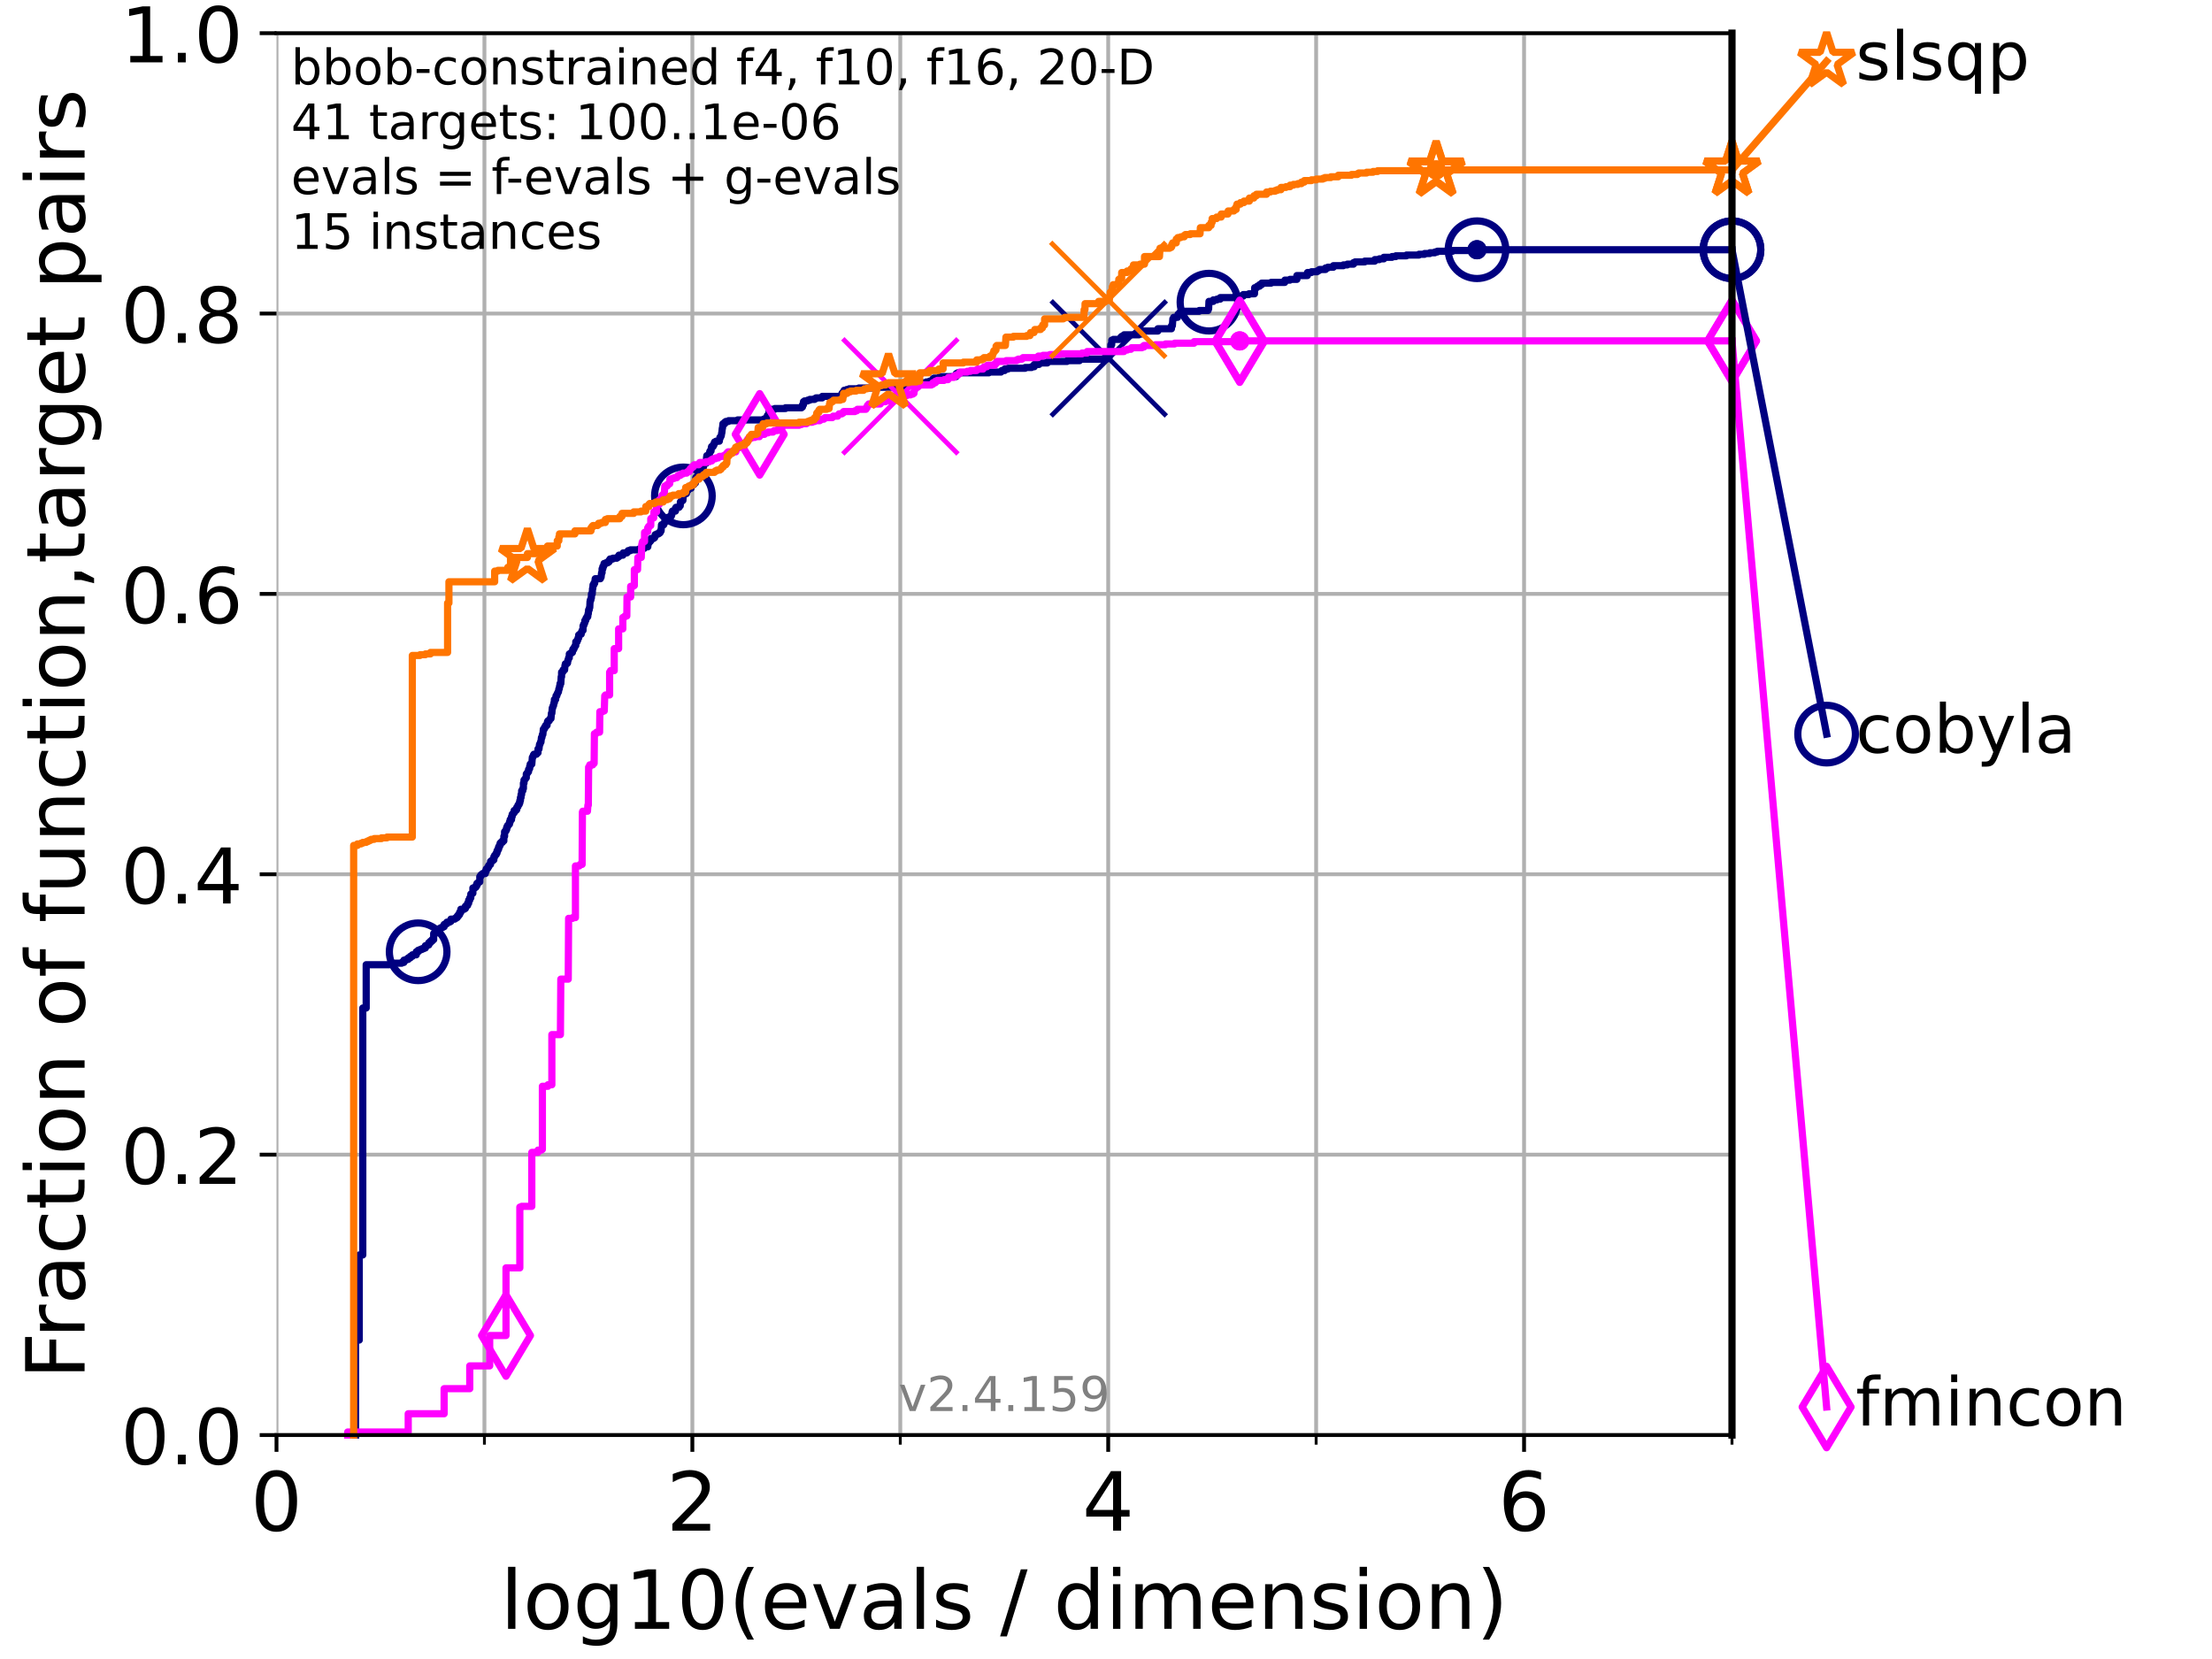 <?xml version="1.0" encoding="utf-8" standalone="no"?>
<!DOCTYPE svg PUBLIC "-//W3C//DTD SVG 1.1//EN"
  "http://www.w3.org/Graphics/SVG/1.1/DTD/svg11.dtd">
<!-- Created with matplotlib (https://matplotlib.org/) -->
<svg height="345.6pt" version="1.1" viewBox="0 0 460.8 345.6" width="460.8pt" xmlns="http://www.w3.org/2000/svg" xmlns:xlink="http://www.w3.org/1999/xlink">
 <defs>
  <style type="text/css">*{stroke-linecap:butt;stroke-linejoin:round;}</style>
 </defs>
 <g id="figure_1">
  <g id="patch_1">
   <path d="M 0 345.6 
L 460.8 345.6 
L 460.8 0 
L 0 0 
z
" style="fill:#ffffff;"/>
  </g>
  <g id="axes_1">
   <g id="patch_2">
    <path d="M 57.6 298.944 
L 360.806 298.944 
L 360.806 6.912 
L 57.6 6.912 
z
" style="fill:#ffffff;"/>
   </g>
   <g id="matplotlib.axis_1">
    <g id="xtick_1">
     <g id="line2d_1">
      <path clip-path="url(#p7527df1339)" d="M 57.6 298.944 
L 57.6 6.912 
" style="fill:none;stroke:#b0b0b0;stroke-linecap:square;stroke-width:0.8;"/>
     </g>
     <g id="line2d_2">
      <defs>
       <path d="M 0 0 
L 0 3.5 
" id="mebb27f1016" style="stroke:#000000;stroke-width:0.8;"/>
      </defs>
      <g>
       <use style="stroke:#000000;stroke-width:0.8;" x="57.6" xlink:href="#mebb27f1016" y="298.944"/>
      </g>
     </g>
     <g id="text_1">
      <!-- 0 -->
      <g transform="translate(52.192 318.861)scale(0.17 -0.17)">
       <defs>
        <path d="M 31.781 66.406 
Q 24.172 66.406 20.328 58.906 
Q 16.5 51.422 16.5 36.375 
Q 16.5 21.391 20.328 13.891 
Q 24.172 6.391 31.781 6.391 
Q 39.453 6.391 43.281 13.891 
Q 47.125 21.391 47.125 36.375 
Q 47.125 51.422 43.281 58.906 
Q 39.453 66.406 31.781 66.406 
z
M 31.781 74.219 
Q 44.047 74.219 50.516 64.516 
Q 56.984 54.828 56.984 36.375 
Q 56.984 17.969 50.516 8.266 
Q 44.047 -1.422 31.781 -1.422 
Q 19.531 -1.422 13.062 8.266 
Q 6.594 17.969 6.594 36.375 
Q 6.594 54.828 13.062 64.516 
Q 19.531 74.219 31.781 74.219 
z
" id="DejaVuSans-48"/>
       </defs>
       <use xlink:href="#DejaVuSans-48"/>
      </g>
     </g>
    </g>
    <g id="xtick_2">
     <g id="line2d_3">
      <path clip-path="url(#p7527df1339)" d="M 144.23 298.944 
L 144.23 6.912 
" style="fill:none;stroke:#b0b0b0;stroke-linecap:square;stroke-width:0.8;"/>
     </g>
     <g id="line2d_4">
      <g>
       <use style="stroke:#000000;stroke-width:0.8;" x="144.23" xlink:href="#mebb27f1016" y="298.944"/>
      </g>
     </g>
     <g id="text_2">
      <!-- 2 -->
      <g transform="translate(138.822 318.861)scale(0.17 -0.17)">
       <defs>
        <path d="M 19.188 8.297 
L 53.609 8.297 
L 53.609 0 
L 7.328 0 
L 7.328 8.297 
Q 12.938 14.109 22.625 23.891 
Q 32.328 33.688 34.812 36.531 
Q 39.547 41.844 41.422 45.531 
Q 43.312 49.219 43.312 52.781 
Q 43.312 58.594 39.234 62.25 
Q 35.156 65.922 28.609 65.922 
Q 23.969 65.922 18.812 64.312 
Q 13.672 62.703 7.812 59.422 
L 7.812 69.391 
Q 13.766 71.781 18.938 73 
Q 24.125 74.219 28.422 74.219 
Q 39.75 74.219 46.484 68.547 
Q 53.219 62.891 53.219 53.422 
Q 53.219 48.922 51.531 44.891 
Q 49.859 40.875 45.406 35.406 
Q 44.188 33.984 37.641 27.219 
Q 31.109 20.453 19.188 8.297 
z
" id="DejaVuSans-50"/>
       </defs>
       <use xlink:href="#DejaVuSans-50"/>
      </g>
     </g>
    </g>
    <g id="xtick_3">
     <g id="line2d_5">
      <path clip-path="url(#p7527df1339)" d="M 230.861 298.944 
L 230.861 6.912 
" style="fill:none;stroke:#b0b0b0;stroke-linecap:square;stroke-width:0.8;"/>
     </g>
     <g id="line2d_6">
      <g>
       <use style="stroke:#000000;stroke-width:0.8;" x="230.861" xlink:href="#mebb27f1016" y="298.944"/>
      </g>
     </g>
     <g id="text_3">
      <!-- 4 -->
      <g transform="translate(225.453 318.861)scale(0.17 -0.17)">
       <defs>
        <path d="M 37.797 64.312 
L 12.891 25.391 
L 37.797 25.391 
z
M 35.203 72.906 
L 47.609 72.906 
L 47.609 25.391 
L 58.016 25.391 
L 58.016 17.188 
L 47.609 17.188 
L 47.609 0 
L 37.797 0 
L 37.797 17.188 
L 4.891 17.188 
L 4.891 26.703 
z
" id="DejaVuSans-52"/>
       </defs>
       <use xlink:href="#DejaVuSans-52"/>
      </g>
     </g>
    </g>
    <g id="xtick_4">
     <g id="line2d_7">
      <path clip-path="url(#p7527df1339)" d="M 317.491 298.944 
L 317.491 6.912 
" style="fill:none;stroke:#b0b0b0;stroke-linecap:square;stroke-width:0.8;"/>
     </g>
     <g id="line2d_8">
      <g>
       <use style="stroke:#000000;stroke-width:0.8;" x="317.491" xlink:href="#mebb27f1016" y="298.944"/>
      </g>
     </g>
     <g id="text_4">
      <!-- 6 -->
      <g transform="translate(312.083 318.861)scale(0.17 -0.17)">
       <defs>
        <path d="M 33.016 40.375 
Q 26.375 40.375 22.484 35.828 
Q 18.609 31.297 18.609 23.391 
Q 18.609 15.531 22.484 10.953 
Q 26.375 6.391 33.016 6.391 
Q 39.656 6.391 43.531 10.953 
Q 47.406 15.531 47.406 23.391 
Q 47.406 31.297 43.531 35.828 
Q 39.656 40.375 33.016 40.375 
z
M 52.594 71.297 
L 52.594 62.312 
Q 48.875 64.062 45.094 64.984 
Q 41.312 65.922 37.594 65.922 
Q 27.828 65.922 22.672 59.328 
Q 17.531 52.734 16.797 39.406 
Q 19.672 43.656 24.016 45.922 
Q 28.375 48.188 33.594 48.188 
Q 44.578 48.188 50.953 41.516 
Q 57.328 34.859 57.328 23.391 
Q 57.328 12.156 50.688 5.359 
Q 44.047 -1.422 33.016 -1.422 
Q 20.359 -1.422 13.672 8.266 
Q 6.984 17.969 6.984 36.375 
Q 6.984 53.656 15.188 63.938 
Q 23.391 74.219 37.203 74.219 
Q 40.922 74.219 44.703 73.484 
Q 48.484 72.75 52.594 71.297 
z
" id="DejaVuSans-54"/>
       </defs>
       <use xlink:href="#DejaVuSans-54"/>
      </g>
     </g>
    </g>
    <g id="xtick_5">
     <g id="line2d_9">
      <path clip-path="url(#p7527df1339)" d="M 100.915 298.944 
L 100.915 6.912 
" style="fill:none;stroke:#b0b0b0;stroke-linecap:square;stroke-width:0.8;"/>
     </g>
     <g id="line2d_10">
      <defs>
       <path d="M 0 0 
L 0 2 
" id="m33900c3223" style="stroke:#000000;stroke-width:0.6;"/>
      </defs>
      <g>
       <use style="stroke:#000000;stroke-width:0.6;" x="100.915" xlink:href="#m33900c3223" y="298.944"/>
      </g>
     </g>
    </g>
    <g id="xtick_6">
     <g id="line2d_11">
      <path clip-path="url(#p7527df1339)" d="M 187.546 298.944 
L 187.546 6.912 
" style="fill:none;stroke:#b0b0b0;stroke-linecap:square;stroke-width:0.8;"/>
     </g>
     <g id="line2d_12">
      <g>
       <use style="stroke:#000000;stroke-width:0.6;" x="187.546" xlink:href="#m33900c3223" y="298.944"/>
      </g>
     </g>
    </g>
    <g id="xtick_7">
     <g id="line2d_13">
      <path clip-path="url(#p7527df1339)" d="M 274.176 298.944 
L 274.176 6.912 
" style="fill:none;stroke:#b0b0b0;stroke-linecap:square;stroke-width:0.8;"/>
     </g>
     <g id="line2d_14">
      <g>
       <use style="stroke:#000000;stroke-width:0.6;" x="274.176" xlink:href="#m33900c3223" y="298.944"/>
      </g>
     </g>
    </g>
    <g id="xtick_8">
     <g id="line2d_15">
      <path clip-path="url(#p7527df1339)" d="M 360.806 298.944 
L 360.806 6.912 
" style="fill:none;stroke:#b0b0b0;stroke-linecap:square;stroke-width:0.8;"/>
     </g>
     <g id="line2d_16">
      <g>
       <use style="stroke:#000000;stroke-width:0.6;" x="360.806" xlink:href="#m33900c3223" y="298.944"/>
      </g>
     </g>
    </g>
    <g id="text_5">
     <!-- log10(evals / dimension) -->
     <g transform="translate(104.239 339.314)scale(0.17 -0.17)">
      <defs>
       <path d="M 9.422 75.984 
L 18.406 75.984 
L 18.406 0 
L 9.422 0 
z
" id="DejaVuSans-108"/>
       <path d="M 30.609 48.391 
Q 23.391 48.391 19.188 42.75 
Q 14.984 37.109 14.984 27.297 
Q 14.984 17.484 19.156 11.844 
Q 23.344 6.203 30.609 6.203 
Q 37.797 6.203 41.984 11.859 
Q 46.188 17.531 46.188 27.297 
Q 46.188 37.016 41.984 42.703 
Q 37.797 48.391 30.609 48.391 
z
M 30.609 56 
Q 42.328 56 49.016 48.375 
Q 55.719 40.766 55.719 27.297 
Q 55.719 13.875 49.016 6.219 
Q 42.328 -1.422 30.609 -1.422 
Q 18.844 -1.422 12.172 6.219 
Q 5.516 13.875 5.516 27.297 
Q 5.516 40.766 12.172 48.375 
Q 18.844 56 30.609 56 
z
" id="DejaVuSans-111"/>
       <path d="M 45.406 27.984 
Q 45.406 37.75 41.375 43.109 
Q 37.359 48.484 30.078 48.484 
Q 22.859 48.484 18.828 43.109 
Q 14.797 37.75 14.797 27.984 
Q 14.797 18.266 18.828 12.891 
Q 22.859 7.516 30.078 7.516 
Q 37.359 7.516 41.375 12.891 
Q 45.406 18.266 45.406 27.984 
z
M 54.391 6.781 
Q 54.391 -7.172 48.188 -13.984 
Q 42 -20.797 29.203 -20.797 
Q 24.469 -20.797 20.266 -20.094 
Q 16.062 -19.391 12.109 -17.922 
L 12.109 -9.188 
Q 16.062 -11.328 19.922 -12.344 
Q 23.781 -13.375 27.781 -13.375 
Q 36.625 -13.375 41.016 -8.766 
Q 45.406 -4.156 45.406 5.172 
L 45.406 9.625 
Q 42.625 4.781 38.281 2.391 
Q 33.938 0 27.875 0 
Q 17.828 0 11.672 7.656 
Q 5.516 15.328 5.516 27.984 
Q 5.516 40.672 11.672 48.328 
Q 17.828 56 27.875 56 
Q 33.938 56 38.281 53.609 
Q 42.625 51.219 45.406 46.391 
L 45.406 54.688 
L 54.391 54.688 
z
" id="DejaVuSans-103"/>
       <path d="M 12.406 8.297 
L 28.516 8.297 
L 28.516 63.922 
L 10.984 60.406 
L 10.984 69.391 
L 28.422 72.906 
L 38.281 72.906 
L 38.281 8.297 
L 54.391 8.297 
L 54.391 0 
L 12.406 0 
z
" id="DejaVuSans-49"/>
       <path d="M 31 75.875 
Q 24.469 64.656 21.281 53.656 
Q 18.109 42.672 18.109 31.391 
Q 18.109 20.125 21.312 9.062 
Q 24.516 -2 31 -13.188 
L 23.188 -13.188 
Q 15.875 -1.703 12.234 9.375 
Q 8.594 20.453 8.594 31.391 
Q 8.594 42.281 12.203 53.312 
Q 15.828 64.359 23.188 75.875 
z
" id="DejaVuSans-40"/>
       <path d="M 56.203 29.594 
L 56.203 25.203 
L 14.891 25.203 
Q 15.484 15.922 20.484 11.062 
Q 25.484 6.203 34.422 6.203 
Q 39.594 6.203 44.453 7.469 
Q 49.312 8.734 54.109 11.281 
L 54.109 2.781 
Q 49.266 0.734 44.188 -0.344 
Q 39.109 -1.422 33.891 -1.422 
Q 20.797 -1.422 13.156 6.188 
Q 5.516 13.812 5.516 26.812 
Q 5.516 40.234 12.766 48.109 
Q 20.016 56 32.328 56 
Q 43.359 56 49.781 48.891 
Q 56.203 41.797 56.203 29.594 
z
M 47.219 32.234 
Q 47.125 39.594 43.094 43.984 
Q 39.062 48.391 32.422 48.391 
Q 24.906 48.391 20.391 44.141 
Q 15.875 39.891 15.188 32.172 
z
" id="DejaVuSans-101"/>
       <path d="M 2.984 54.688 
L 12.5 54.688 
L 29.594 8.797 
L 46.688 54.688 
L 56.203 54.688 
L 35.688 0 
L 23.484 0 
z
" id="DejaVuSans-118"/>
       <path d="M 34.281 27.484 
Q 23.391 27.484 19.188 25 
Q 14.984 22.516 14.984 16.5 
Q 14.984 11.719 18.141 8.906 
Q 21.297 6.109 26.703 6.109 
Q 34.188 6.109 38.703 11.406 
Q 43.219 16.703 43.219 25.484 
L 43.219 27.484 
z
M 52.203 31.203 
L 52.203 0 
L 43.219 0 
L 43.219 8.297 
Q 40.141 3.328 35.547 0.953 
Q 30.953 -1.422 24.312 -1.422 
Q 15.922 -1.422 10.953 3.297 
Q 6 8.016 6 15.922 
Q 6 25.141 12.172 29.828 
Q 18.359 34.516 30.609 34.516 
L 43.219 34.516 
L 43.219 35.406 
Q 43.219 41.609 39.141 45 
Q 35.062 48.391 27.688 48.391 
Q 23 48.391 18.547 47.266 
Q 14.109 46.141 10.016 43.891 
L 10.016 52.203 
Q 14.938 54.109 19.578 55.047 
Q 24.219 56 28.609 56 
Q 40.484 56 46.344 49.844 
Q 52.203 43.703 52.203 31.203 
z
" id="DejaVuSans-97"/>
       <path d="M 44.281 53.078 
L 44.281 44.578 
Q 40.484 46.531 36.375 47.5 
Q 32.281 48.484 27.875 48.484 
Q 21.188 48.484 17.844 46.438 
Q 14.5 44.391 14.5 40.281 
Q 14.5 37.156 16.891 35.375 
Q 19.281 33.594 26.516 31.984 
L 29.594 31.297 
Q 39.156 29.25 43.188 25.516 
Q 47.219 21.781 47.219 15.094 
Q 47.219 7.469 41.188 3.016 
Q 35.156 -1.422 24.609 -1.422 
Q 20.219 -1.422 15.453 -0.562 
Q 10.688 0.297 5.422 2 
L 5.422 11.281 
Q 10.406 8.688 15.234 7.391 
Q 20.062 6.109 24.812 6.109 
Q 31.156 6.109 34.562 8.281 
Q 37.984 10.453 37.984 14.406 
Q 37.984 18.062 35.516 20.016 
Q 33.062 21.969 24.703 23.781 
L 21.578 24.516 
Q 13.234 26.266 9.516 29.906 
Q 5.812 33.547 5.812 39.891 
Q 5.812 47.609 11.281 51.797 
Q 16.75 56 26.812 56 
Q 31.781 56 36.172 55.266 
Q 40.578 54.547 44.281 53.078 
z
" id="DejaVuSans-115"/>
       <path id="DejaVuSans-32"/>
       <path d="M 25.391 72.906 
L 33.688 72.906 
L 8.297 -9.281 
L 0 -9.281 
z
" id="DejaVuSans-47"/>
       <path d="M 45.406 46.391 
L 45.406 75.984 
L 54.391 75.984 
L 54.391 0 
L 45.406 0 
L 45.406 8.203 
Q 42.578 3.328 38.25 0.953 
Q 33.938 -1.422 27.875 -1.422 
Q 17.969 -1.422 11.734 6.484 
Q 5.516 14.406 5.516 27.297 
Q 5.516 40.188 11.734 48.094 
Q 17.969 56 27.875 56 
Q 33.938 56 38.25 53.625 
Q 42.578 51.266 45.406 46.391 
z
M 14.797 27.297 
Q 14.797 17.391 18.875 11.75 
Q 22.953 6.109 30.078 6.109 
Q 37.203 6.109 41.297 11.75 
Q 45.406 17.391 45.406 27.297 
Q 45.406 37.203 41.297 42.844 
Q 37.203 48.484 30.078 48.484 
Q 22.953 48.484 18.875 42.844 
Q 14.797 37.203 14.797 27.297 
z
" id="DejaVuSans-100"/>
       <path d="M 9.422 54.688 
L 18.406 54.688 
L 18.406 0 
L 9.422 0 
z
M 9.422 75.984 
L 18.406 75.984 
L 18.406 64.594 
L 9.422 64.594 
z
" id="DejaVuSans-105"/>
       <path d="M 52 44.188 
Q 55.375 50.25 60.062 53.125 
Q 64.75 56 71.094 56 
Q 79.641 56 84.281 50.016 
Q 88.922 44.047 88.922 33.016 
L 88.922 0 
L 79.891 0 
L 79.891 32.719 
Q 79.891 40.578 77.094 44.375 
Q 74.312 48.188 68.609 48.188 
Q 61.625 48.188 57.562 43.547 
Q 53.516 38.922 53.516 30.906 
L 53.516 0 
L 44.484 0 
L 44.484 32.719 
Q 44.484 40.625 41.703 44.406 
Q 38.922 48.188 33.109 48.188 
Q 26.219 48.188 22.156 43.531 
Q 18.109 38.875 18.109 30.906 
L 18.109 0 
L 9.078 0 
L 9.078 54.688 
L 18.109 54.688 
L 18.109 46.188 
Q 21.188 51.219 25.484 53.609 
Q 29.781 56 35.688 56 
Q 41.656 56 45.828 52.969 
Q 50 49.953 52 44.188 
z
" id="DejaVuSans-109"/>
       <path d="M 54.891 33.016 
L 54.891 0 
L 45.906 0 
L 45.906 32.719 
Q 45.906 40.484 42.875 44.328 
Q 39.844 48.188 33.797 48.188 
Q 26.516 48.188 22.312 43.547 
Q 18.109 38.922 18.109 30.906 
L 18.109 0 
L 9.078 0 
L 9.078 54.688 
L 18.109 54.688 
L 18.109 46.188 
Q 21.344 51.125 25.703 53.562 
Q 30.078 56 35.797 56 
Q 45.219 56 50.047 50.172 
Q 54.891 44.344 54.891 33.016 
z
" id="DejaVuSans-110"/>
       <path d="M 8.016 75.875 
L 15.828 75.875 
Q 23.141 64.359 26.781 53.312 
Q 30.422 42.281 30.422 31.391 
Q 30.422 20.453 26.781 9.375 
Q 23.141 -1.703 15.828 -13.188 
L 8.016 -13.188 
Q 14.5 -2 17.703 9.062 
Q 20.906 20.125 20.906 31.391 
Q 20.906 42.672 17.703 53.656 
Q 14.5 64.656 8.016 75.875 
z
" id="DejaVuSans-41"/>
      </defs>
      <use xlink:href="#DejaVuSans-108"/>
      <use x="27.783" xlink:href="#DejaVuSans-111"/>
      <use x="88.965" xlink:href="#DejaVuSans-103"/>
      <use x="152.441" xlink:href="#DejaVuSans-49"/>
      <use x="216.064" xlink:href="#DejaVuSans-48"/>
      <use x="279.688" xlink:href="#DejaVuSans-40"/>
      <use x="318.701" xlink:href="#DejaVuSans-101"/>
      <use x="380.225" xlink:href="#DejaVuSans-118"/>
      <use x="439.404" xlink:href="#DejaVuSans-97"/>
      <use x="500.684" xlink:href="#DejaVuSans-108"/>
      <use x="528.467" xlink:href="#DejaVuSans-115"/>
      <use x="580.566" xlink:href="#DejaVuSans-32"/>
      <use x="612.354" xlink:href="#DejaVuSans-47"/>
      <use x="646.045" xlink:href="#DejaVuSans-32"/>
      <use x="677.832" xlink:href="#DejaVuSans-100"/>
      <use x="741.309" xlink:href="#DejaVuSans-105"/>
      <use x="769.092" xlink:href="#DejaVuSans-109"/>
      <use x="866.504" xlink:href="#DejaVuSans-101"/>
      <use x="928.027" xlink:href="#DejaVuSans-110"/>
      <use x="991.406" xlink:href="#DejaVuSans-115"/>
      <use x="1043.506" xlink:href="#DejaVuSans-105"/>
      <use x="1071.289" xlink:href="#DejaVuSans-111"/>
      <use x="1132.471" xlink:href="#DejaVuSans-110"/>
      <use x="1195.85" xlink:href="#DejaVuSans-41"/>
     </g>
    </g>
   </g>
   <g id="matplotlib.axis_2">
    <g id="ytick_1">
     <g id="line2d_17">
      <path clip-path="url(#p7527df1339)" d="M 57.6 298.944 
L 360.806 298.944 
" style="fill:none;stroke:#b0b0b0;stroke-linecap:square;stroke-width:0.8;"/>
     </g>
     <g id="line2d_18">
      <defs>
       <path d="M 0 0 
L -3.5 0 
" id="m06666bdd40" style="stroke:#000000;stroke-width:0.8;"/>
      </defs>
      <g>
       <use style="stroke:#000000;stroke-width:0.8;" x="57.6" xlink:href="#m06666bdd40" y="298.944"/>
      </g>
     </g>
     <g id="text_6">
      <!-- 0.0 -->
      <g transform="translate(25.155 305.023)scale(0.16 -0.16)">
       <defs>
        <path d="M 10.688 12.406 
L 21 12.406 
L 21 0 
L 10.688 0 
z
" id="DejaVuSans-46"/>
       </defs>
       <use xlink:href="#DejaVuSans-48"/>
       <use x="63.623" xlink:href="#DejaVuSans-46"/>
       <use x="95.41" xlink:href="#DejaVuSans-48"/>
      </g>
     </g>
    </g>
    <g id="ytick_2">
     <g id="line2d_19">
      <path clip-path="url(#p7527df1339)" d="M 57.6 240.538 
L 360.806 240.538 
" style="fill:none;stroke:#b0b0b0;stroke-linecap:square;stroke-width:0.8;"/>
     </g>
     <g id="line2d_20">
      <g>
       <use style="stroke:#000000;stroke-width:0.8;" x="57.6" xlink:href="#m06666bdd40" y="240.538"/>
      </g>
     </g>
     <g id="text_7">
      <!-- 0.2 -->
      <g transform="translate(25.155 246.616)scale(0.16 -0.16)">
       <use xlink:href="#DejaVuSans-48"/>
       <use x="63.623" xlink:href="#DejaVuSans-46"/>
       <use x="95.41" xlink:href="#DejaVuSans-50"/>
      </g>
     </g>
    </g>
    <g id="ytick_3">
     <g id="line2d_21">
      <path clip-path="url(#p7527df1339)" d="M 57.6 182.131 
L 360.806 182.131 
" style="fill:none;stroke:#b0b0b0;stroke-linecap:square;stroke-width:0.8;"/>
     </g>
     <g id="line2d_22">
      <g>
       <use style="stroke:#000000;stroke-width:0.8;" x="57.6" xlink:href="#m06666bdd40" y="182.131"/>
      </g>
     </g>
     <g id="text_8">
      <!-- 0.4 -->
      <g transform="translate(25.155 188.21)scale(0.16 -0.16)">
       <use xlink:href="#DejaVuSans-48"/>
       <use x="63.623" xlink:href="#DejaVuSans-46"/>
       <use x="95.41" xlink:href="#DejaVuSans-52"/>
      </g>
     </g>
    </g>
    <g id="ytick_4">
     <g id="line2d_23">
      <path clip-path="url(#p7527df1339)" d="M 57.6 123.725 
L 360.806 123.725 
" style="fill:none;stroke:#b0b0b0;stroke-linecap:square;stroke-width:0.8;"/>
     </g>
     <g id="line2d_24">
      <g>
       <use style="stroke:#000000;stroke-width:0.8;" x="57.6" xlink:href="#m06666bdd40" y="123.725"/>
      </g>
     </g>
     <g id="text_9">
      <!-- 0.6 -->
      <g transform="translate(25.155 129.804)scale(0.16 -0.16)">
       <use xlink:href="#DejaVuSans-48"/>
       <use x="63.623" xlink:href="#DejaVuSans-46"/>
       <use x="95.41" xlink:href="#DejaVuSans-54"/>
      </g>
     </g>
    </g>
    <g id="ytick_5">
     <g id="line2d_25">
      <path clip-path="url(#p7527df1339)" d="M 57.6 65.318 
L 360.806 65.318 
" style="fill:none;stroke:#b0b0b0;stroke-linecap:square;stroke-width:0.8;"/>
     </g>
     <g id="line2d_26">
      <g>
       <use style="stroke:#000000;stroke-width:0.8;" x="57.6" xlink:href="#m06666bdd40" y="65.318"/>
      </g>
     </g>
     <g id="text_10">
      <!-- 0.8 -->
      <g transform="translate(25.155 71.397)scale(0.16 -0.16)">
       <defs>
        <path d="M 31.781 34.625 
Q 24.75 34.625 20.719 30.859 
Q 16.703 27.094 16.703 20.516 
Q 16.703 13.922 20.719 10.156 
Q 24.75 6.391 31.781 6.391 
Q 38.812 6.391 42.859 10.172 
Q 46.922 13.969 46.922 20.516 
Q 46.922 27.094 42.891 30.859 
Q 38.875 34.625 31.781 34.625 
z
M 21.922 38.812 
Q 15.578 40.375 12.031 44.719 
Q 8.5 49.078 8.5 55.328 
Q 8.5 64.062 14.719 69.141 
Q 20.953 74.219 31.781 74.219 
Q 42.672 74.219 48.875 69.141 
Q 55.078 64.062 55.078 55.328 
Q 55.078 49.078 51.531 44.719 
Q 48 40.375 41.703 38.812 
Q 48.828 37.156 52.797 32.312 
Q 56.781 27.484 56.781 20.516 
Q 56.781 9.906 50.312 4.234 
Q 43.844 -1.422 31.781 -1.422 
Q 19.734 -1.422 13.25 4.234 
Q 6.781 9.906 6.781 20.516 
Q 6.781 27.484 10.781 32.312 
Q 14.797 37.156 21.922 38.812 
z
M 18.312 54.391 
Q 18.312 48.734 21.844 45.562 
Q 25.391 42.391 31.781 42.391 
Q 38.141 42.391 41.719 45.562 
Q 45.312 48.734 45.312 54.391 
Q 45.312 60.062 41.719 63.234 
Q 38.141 66.406 31.781 66.406 
Q 25.391 66.406 21.844 63.234 
Q 18.312 60.062 18.312 54.391 
z
" id="DejaVuSans-56"/>
       </defs>
       <use xlink:href="#DejaVuSans-48"/>
       <use x="63.623" xlink:href="#DejaVuSans-46"/>
       <use x="95.41" xlink:href="#DejaVuSans-56"/>
      </g>
     </g>
    </g>
    <g id="ytick_6">
     <g id="line2d_27">
      <path clip-path="url(#p7527df1339)" d="M 57.6 6.912 
L 360.806 6.912 
" style="fill:none;stroke:#b0b0b0;stroke-linecap:square;stroke-width:0.8;"/>
     </g>
     <g id="line2d_28">
      <g>
       <use style="stroke:#000000;stroke-width:0.8;" x="57.6" xlink:href="#m06666bdd40" y="6.912"/>
      </g>
     </g>
     <g id="text_11">
      <!-- 1.0 -->
      <g transform="translate(25.155 12.991)scale(0.16 -0.16)">
       <use xlink:href="#DejaVuSans-49"/>
       <use x="63.623" xlink:href="#DejaVuSans-46"/>
       <use x="95.41" xlink:href="#DejaVuSans-48"/>
      </g>
     </g>
    </g>
    <g id="text_12">
     <!-- Fraction of function,target pairs -->
     <g transform="translate(17.62 287.313)rotate(-90)scale(0.17 -0.17)">
      <defs>
       <path d="M 9.812 72.906 
L 51.703 72.906 
L 51.703 64.594 
L 19.672 64.594 
L 19.672 43.109 
L 48.578 43.109 
L 48.578 34.812 
L 19.672 34.812 
L 19.672 0 
L 9.812 0 
z
" id="DejaVuSans-70"/>
       <path d="M 41.109 46.297 
Q 39.594 47.172 37.812 47.578 
Q 36.031 48 33.891 48 
Q 26.266 48 22.188 43.047 
Q 18.109 38.094 18.109 28.812 
L 18.109 0 
L 9.078 0 
L 9.078 54.688 
L 18.109 54.688 
L 18.109 46.188 
Q 20.953 51.172 25.484 53.578 
Q 30.031 56 36.531 56 
Q 37.453 56 38.578 55.875 
Q 39.703 55.766 41.062 55.516 
z
" id="DejaVuSans-114"/>
       <path d="M 48.781 52.594 
L 48.781 44.188 
Q 44.969 46.297 41.141 47.344 
Q 37.312 48.391 33.406 48.391 
Q 24.656 48.391 19.812 42.844 
Q 14.984 37.312 14.984 27.297 
Q 14.984 17.281 19.812 11.734 
Q 24.656 6.203 33.406 6.203 
Q 37.312 6.203 41.141 7.25 
Q 44.969 8.297 48.781 10.406 
L 48.781 2.094 
Q 45.016 0.344 40.984 -0.531 
Q 36.969 -1.422 32.422 -1.422 
Q 20.062 -1.422 12.781 6.344 
Q 5.516 14.109 5.516 27.297 
Q 5.516 40.672 12.859 48.328 
Q 20.219 56 33.016 56 
Q 37.156 56 41.109 55.141 
Q 45.062 54.297 48.781 52.594 
z
" id="DejaVuSans-99"/>
       <path d="M 18.312 70.219 
L 18.312 54.688 
L 36.812 54.688 
L 36.812 47.703 
L 18.312 47.703 
L 18.312 18.016 
Q 18.312 11.328 20.141 9.422 
Q 21.969 7.516 27.594 7.516 
L 36.812 7.516 
L 36.812 0 
L 27.594 0 
Q 17.188 0 13.234 3.875 
Q 9.281 7.766 9.281 18.016 
L 9.281 47.703 
L 2.688 47.703 
L 2.688 54.688 
L 9.281 54.688 
L 9.281 70.219 
z
" id="DejaVuSans-116"/>
       <path d="M 37.109 75.984 
L 37.109 68.5 
L 28.516 68.5 
Q 23.688 68.5 21.797 66.547 
Q 19.922 64.594 19.922 59.516 
L 19.922 54.688 
L 34.719 54.688 
L 34.719 47.703 
L 19.922 47.703 
L 19.922 0 
L 10.891 0 
L 10.891 47.703 
L 2.297 47.703 
L 2.297 54.688 
L 10.891 54.688 
L 10.891 58.5 
Q 10.891 67.625 15.141 71.797 
Q 19.391 75.984 28.609 75.984 
z
" id="DejaVuSans-102"/>
       <path d="M 8.5 21.578 
L 8.5 54.688 
L 17.484 54.688 
L 17.484 21.922 
Q 17.484 14.156 20.5 10.266 
Q 23.531 6.391 29.594 6.391 
Q 36.859 6.391 41.078 11.031 
Q 45.312 15.672 45.312 23.688 
L 45.312 54.688 
L 54.297 54.688 
L 54.297 0 
L 45.312 0 
L 45.312 8.406 
Q 42.047 3.422 37.719 1 
Q 33.406 -1.422 27.688 -1.422 
Q 18.266 -1.422 13.375 4.438 
Q 8.5 10.297 8.5 21.578 
z
M 31.109 56 
z
" id="DejaVuSans-117"/>
       <path d="M 11.719 12.406 
L 22.016 12.406 
L 22.016 4 
L 14.016 -11.625 
L 7.719 -11.625 
L 11.719 4 
z
" id="DejaVuSans-44"/>
       <path d="M 18.109 8.203 
L 18.109 -20.797 
L 9.078 -20.797 
L 9.078 54.688 
L 18.109 54.688 
L 18.109 46.391 
Q 20.953 51.266 25.266 53.625 
Q 29.594 56 35.594 56 
Q 45.562 56 51.781 48.094 
Q 58.016 40.188 58.016 27.297 
Q 58.016 14.406 51.781 6.484 
Q 45.562 -1.422 35.594 -1.422 
Q 29.594 -1.422 25.266 0.953 
Q 20.953 3.328 18.109 8.203 
z
M 48.688 27.297 
Q 48.688 37.203 44.609 42.844 
Q 40.531 48.484 33.406 48.484 
Q 26.266 48.484 22.188 42.844 
Q 18.109 37.203 18.109 27.297 
Q 18.109 17.391 22.188 11.75 
Q 26.266 6.109 33.406 6.109 
Q 40.531 6.109 44.609 11.75 
Q 48.688 17.391 48.688 27.297 
z
" id="DejaVuSans-112"/>
      </defs>
      <use xlink:href="#DejaVuSans-70"/>
      <use x="50.27" xlink:href="#DejaVuSans-114"/>
      <use x="91.383" xlink:href="#DejaVuSans-97"/>
      <use x="152.662" xlink:href="#DejaVuSans-99"/>
      <use x="207.643" xlink:href="#DejaVuSans-116"/>
      <use x="246.852" xlink:href="#DejaVuSans-105"/>
      <use x="274.635" xlink:href="#DejaVuSans-111"/>
      <use x="335.816" xlink:href="#DejaVuSans-110"/>
      <use x="399.195" xlink:href="#DejaVuSans-32"/>
      <use x="430.982" xlink:href="#DejaVuSans-111"/>
      <use x="492.164" xlink:href="#DejaVuSans-102"/>
      <use x="527.369" xlink:href="#DejaVuSans-32"/>
      <use x="559.156" xlink:href="#DejaVuSans-102"/>
      <use x="594.361" xlink:href="#DejaVuSans-117"/>
      <use x="657.74" xlink:href="#DejaVuSans-110"/>
      <use x="721.119" xlink:href="#DejaVuSans-99"/>
      <use x="776.1" xlink:href="#DejaVuSans-116"/>
      <use x="815.309" xlink:href="#DejaVuSans-105"/>
      <use x="843.092" xlink:href="#DejaVuSans-111"/>
      <use x="904.273" xlink:href="#DejaVuSans-110"/>
      <use x="967.652" xlink:href="#DejaVuSans-44"/>
      <use x="999.439" xlink:href="#DejaVuSans-116"/>
      <use x="1038.648" xlink:href="#DejaVuSans-97"/>
      <use x="1099.928" xlink:href="#DejaVuSans-114"/>
      <use x="1139.291" xlink:href="#DejaVuSans-103"/>
      <use x="1202.768" xlink:href="#DejaVuSans-101"/>
      <use x="1264.291" xlink:href="#DejaVuSans-116"/>
      <use x="1303.5" xlink:href="#DejaVuSans-32"/>
      <use x="1335.287" xlink:href="#DejaVuSans-112"/>
      <use x="1398.764" xlink:href="#DejaVuSans-97"/>
      <use x="1460.043" xlink:href="#DejaVuSans-105"/>
      <use x="1487.826" xlink:href="#DejaVuSans-114"/>
      <use x="1528.939" xlink:href="#DejaVuSans-115"/>
     </g>
    </g>
   </g>
   <g id="line2d_29">
    <defs>
     <path d="M 0 1.5 
C 0.398 1.5 0.779 1.342 1.061 1.061 
C 1.342 0.779 1.5 0.398 1.5 0 
C 1.5 -0.398 1.342 -0.779 1.061 -1.061 
C 0.779 -1.342 0.398 -1.5 0 -1.5 
C -0.398 -1.5 -0.779 -1.342 -1.061 -1.061 
C -1.342 -0.779 -1.5 -0.398 -1.5 0 
C -1.5 0.398 -1.342 0.779 -1.061 1.061 
C -0.779 1.342 -0.398 1.5 0 1.5 
z
" id="mc76d56c0dd" style="stroke:#000080;"/>
    </defs>
    <g>
     <use style="fill:#000080;stroke:#000080;" x="307.684" xlink:href="#mc76d56c0dd" y="52.023"/>
     <use style="fill:#000080;stroke:#000080;" x="307.684" xlink:href="#mc76d56c0dd" y="52.023"/>
    </g>
   </g>
   <g id="line2d_30">
    <path d="M 74.069 298.944 
L 74.069 279.159 
L 74.837 279.159 
L 74.837 261.431 
L 75.575 261.431 
L 75.575 209.989 
L 76.285 209.989 
L 76.285 200.967 
L 81.166 200.967 
L 81.166 200.809 
L 81.696 200.809 
L 81.696 200.65 
L 83.678 200.65 
L 83.678 200.492 
L 84.143 200.492 
L 84.143 200.017 
L 84.596 200.017 
L 84.596 199.859 
L 85.039 199.859 
L 85.039 199.542 
L 85.471 199.542 
L 85.471 199.226 
L 85.894 199.226 
L 85.894 198.909 
L 86.712 198.909 
L 86.712 198.276 
L 87.108 198.276 
L 87.108 197.959 
L 87.496 197.959 
L 87.496 197.801 
L 87.876 197.801 
L 87.876 197.643 
L 88.249 197.643 
L 88.249 197.485 
L 88.614 197.485 
L 88.614 197.01 
L 88.972 197.01 
L 88.972 196.852 
L 89.324 196.852 
L 89.324 196.377 
L 89.669 196.377 
L 89.669 196.06 
L 90.008 196.06 
L 90.008 195.744 
L 90.341 195.744 
L 90.341 194.477 
L 90.668 194.477 
L 90.668 194.319 
L 91.306 194.319 
L 91.306 193.844 
L 91.617 193.844 
L 91.617 193.369 
L 91.923 193.369 
L 91.923 193.211 
L 92.224 193.211 
L 92.224 193.053 
L 92.52 193.053 
L 92.52 192.578 
L 92.812 192.578 
L 92.812 192.42 
L 93.099 192.42 
L 93.099 192.103 
L 93.66 192.103 
L 93.66 191.945 
L 93.935 191.945 
L 93.935 191.47 
L 94.736 191.47 
L 94.736 191.312 
L 94.995 191.312 
L 94.995 191.153 
L 95.251 191.153 
L 95.251 190.837 
L 95.503 190.837 
L 95.503 190.52 
L 95.753 190.52 
L 95.753 190.045 
L 95.999 190.045 
L 95.999 189.412 
L 96.718 189.412 
L 96.718 189.254 
L 96.951 189.254 
L 96.951 188.779 
L 97.182 188.779 
L 97.182 188.621 
L 97.41 188.621 
L 97.41 188.146 
L 97.635 188.146 
L 97.635 187.513 
L 97.858 187.513 
L 97.858 187.038 
L 98.078 187.038 
L 98.078 186.247 
L 98.295 186.247 
L 98.295 186.088 
L 98.51 186.088 
L 98.51 184.98 
L 98.933 184.98 
L 98.933 184.822 
L 99.141 184.822 
L 99.141 184.505 
L 99.347 184.505 
L 99.347 184.031 
L 99.55 184.031 
L 99.55 183.872 
L 99.751 183.872 
L 99.751 183.714 
L 99.95 183.714 
L 99.95 182.606 
L 100.147 182.606 
L 100.147 182.289 
L 100.342 182.289 
L 100.342 182.131 
L 100.535 182.131 
L 100.535 181.973 
L 101.102 181.973 
L 101.102 181.498 
L 101.288 181.498 
L 101.288 181.023 
L 101.471 181.023 
L 101.471 180.865 
L 101.653 180.865 
L 101.653 180.548 
L 101.833 180.548 
L 101.833 180.232 
L 102.011 180.232 
L 102.011 180.074 
L 102.188 180.074 
L 102.188 179.44 
L 102.363 179.44 
L 102.363 179.282 
L 102.708 179.282 
L 102.708 179.124 
L 102.878 179.124 
L 102.878 178.491 
L 103.047 178.491 
L 103.047 178.174 
L 103.214 178.174 
L 103.214 178.016 
L 103.38 178.016 
L 103.38 177.699 
L 103.544 177.699 
L 103.544 177.224 
L 103.707 177.224 
L 103.707 176.908 
L 103.869 176.908 
L 103.869 176.433 
L 104.029 176.433 
L 104.029 176.116 
L 104.188 176.116 
L 104.188 175.642 
L 104.345 175.642 
L 104.345 175.483 
L 104.656 175.483 
L 104.656 175.167 
L 104.962 175.167 
L 104.962 174.217 
L 105.113 174.217 
L 105.113 173.267 
L 105.263 173.267 
L 105.263 173.109 
L 105.411 173.109 
L 105.411 172.793 
L 105.559 172.793 
L 105.559 172.318 
L 105.705 172.318 
L 105.705 172.001 
L 105.851 172.001 
L 105.851 171.843 
L 105.995 171.843 
L 105.995 171.685 
L 106.138 171.685 
L 106.138 171.21 
L 106.28 171.21 
L 106.28 170.735 
L 106.561 170.735 
L 106.561 170.102 
L 106.699 170.102 
L 106.699 169.627 
L 106.837 169.627 
L 106.837 169.469 
L 106.974 169.469 
L 106.974 169.31 
L 107.11 169.31 
L 107.11 168.835 
L 107.512 168.835 
L 107.512 168.677 
L 107.644 168.677 
L 107.644 168.202 
L 107.775 168.202 
L 107.775 168.044 
L 107.905 168.044 
L 107.905 167.727 
L 108.034 167.727 
L 108.034 167.569 
L 108.163 167.569 
L 108.163 167.253 
L 108.29 167.253 
L 108.29 166.778 
L 108.417 166.778 
L 108.417 166.145 
L 108.543 166.145 
L 108.543 165.511 
L 108.668 165.511 
L 108.668 164.72 
L 108.915 164.72 
L 108.915 164.245 
L 109.038 164.245 
L 109.038 163.137 
L 109.159 163.137 
L 109.159 162.504 
L 109.28 162.504 
L 109.28 162.346 
L 109.401 162.346 
L 109.401 162.188 
L 109.52 162.188 
L 109.52 162.029 
L 109.639 162.029 
L 109.639 161.238 
L 109.757 161.238 
L 109.757 161.08 
L 109.874 161.08 
L 109.874 160.921 
L 109.99 160.921 
L 109.99 160.763 
L 110.106 160.763 
L 110.106 160.288 
L 110.221 160.288 
L 110.221 160.13 
L 110.336 160.13 
L 110.336 159.655 
L 110.449 159.655 
L 110.449 159.18 
L 110.786 159.18 
L 110.897 157.756 
L 111.007 157.756 
L 111.117 157.281 
L 111.226 157.281 
L 111.226 157.122 
L 111.762 157.122 
L 111.868 156.806 
L 112.077 156.806 
L 112.077 156.015 
L 112.283 156.015 
L 112.386 155.065 
L 112.488 155.065 
L 112.589 154.59 
L 112.69 154.59 
L 112.79 153.64 
L 112.89 153.64 
L 112.989 153.007 
L 113.088 153.007 
L 113.186 151.899 
L 113.381 151.899 
L 113.478 151.424 
L 113.67 151.424 
L 113.67 151.108 
L 113.954 151.108 
L 114.048 150.316 
L 114.142 150.316 
L 114.142 150.158 
L 114.419 150.158 
L 114.51 149.841 
L 114.602 149.841 
L 114.602 149.683 
L 114.782 149.683 
L 114.872 148.575 
L 114.962 148.575 
L 115.051 147.467 
L 115.139 147.467 
L 115.227 146.992 
L 115.315 146.992 
L 115.402 146.359 
L 115.489 146.359 
L 115.489 145.726 
L 115.747 145.726 
L 115.833 144.935 
L 116.002 144.935 
L 116.086 144.46 
L 116.17 144.46 
L 116.253 144.143 
L 116.337 144.143 
L 116.419 143.51 
L 116.502 143.51 
L 116.584 142.877 
L 116.665 142.877 
L 116.665 142.402 
L 116.827 142.402 
L 116.908 140.978 
L 116.988 140.978 
L 116.988 140.028 
L 117.227 140.028 
L 117.306 139.553 
L 117.618 139.553 
L 117.695 138.603 
L 117.772 138.603 
L 117.772 138.287 
L 118.077 138.287 
L 118.077 138.129 
L 118.227 138.129 
L 118.302 137.495 
L 118.376 137.495 
L 118.451 137.021 
L 118.598 137.021 
L 118.598 136.229 
L 118.817 136.229 
L 118.817 136.071 
L 119.034 136.071 
L 119.034 135.913 
L 119.248 135.913 
L 119.319 135.279 
L 119.53 135.279 
L 119.53 134.963 
L 119.669 134.963 
L 119.739 134.646 
L 119.808 134.646 
L 119.808 134.488 
L 119.945 134.488 
L 119.945 133.697 
L 120.217 133.697 
L 120.217 133.38 
L 120.351 133.38 
L 120.418 132.905 
L 120.551 132.905 
L 120.551 132.272 
L 120.748 132.272 
L 120.748 132.114 
L 121.073 132.114 
L 121.138 131.639 
L 121.202 131.639 
L 121.266 131.322 
L 121.456 131.322 
L 121.456 130.373 
L 121.582 130.373 
L 121.582 130.056 
L 121.707 130.056 
L 121.769 129.74 
L 121.831 129.74 
L 121.831 129.265 
L 122.016 129.265 
L 122.077 128.79 
L 122.199 128.79 
L 122.259 128.473 
L 122.44 128.473 
L 122.5 127.84 
L 122.559 127.84 
L 122.619 127.049 
L 122.737 127.049 
L 122.796 126.574 
L 122.855 126.574 
L 122.913 125.308 
L 122.971 125.308 
L 122.971 124.991 
L 123.088 124.991 
L 123.145 124.516 
L 123.203 124.516 
L 123.203 123.725 
L 123.375 123.725 
L 123.432 122.617 
L 123.488 122.617 
L 123.545 121.825 
L 123.714 121.825 
L 123.714 121.509 
L 123.881 121.509 
L 123.992 120.559 
L 125.064 120.559 
L 125.116 120.243 
L 125.219 120.243 
L 125.322 119.293 
L 125.425 119.293 
L 125.425 118.501 
L 125.578 118.501 
L 125.578 118.027 
L 125.729 118.027 
L 125.83 117.393 
L 126.226 117.393 
L 126.226 117.235 
L 126.614 117.235 
L 126.614 117.077 
L 126.852 117.077 
L 126.852 116.76 
L 127.087 116.76 
L 127.087 116.444 
L 127.663 116.444 
L 127.663 116.286 
L 128.485 116.286 
L 128.485 116.127 
L 128.722 116.127 
L 128.722 115.969 
L 128.936 115.969 
L 128.936 115.652 
L 129.765 115.652 
L 129.826 115.178 
L 130.599 115.178 
L 130.599 115.019 
L 130.754 115.019 
L 130.754 114.861 
L 130.869 114.861 
L 130.869 114.703 
L 131.341 114.703 
L 131.341 114.544 
L 133.086 114.544 
L 133.086 114.386 
L 133.869 114.386 
L 133.869 114.228 
L 134.225 114.228 
L 134.321 113.911 
L 134.947 113.911 
L 135.04 113.12 
L 135.192 113.12 
L 135.192 112.803 
L 135.464 112.803 
L 135.464 112.645 
L 135.584 112.645 
L 135.613 112.17 
L 136.17 112.17 
L 136.17 112.012 
L 136.371 112.012 
L 136.428 111.695 
L 136.485 111.695 
L 136.485 111.379 
L 136.823 111.379 
L 136.823 111.22 
L 137.182 111.22 
L 137.182 111.062 
L 137.426 111.062 
L 137.426 110.904 
L 137.561 110.904 
L 137.561 110.587 
L 137.721 110.587 
L 137.801 109.321 
L 138.272 109.321 
L 138.272 109.004 
L 138.426 109.004 
L 138.528 108.371 
L 138.705 108.371 
L 138.756 108.055 
L 139.13 108.055 
L 139.203 107.738 
L 139.569 107.738 
L 139.569 107.58 
L 139.832 107.58 
L 139.832 107.263 
L 139.95 107.263 
L 140.009 106.63 
L 140.068 106.63 
L 140.068 106.472 
L 140.714 106.472 
L 140.714 105.839 
L 140.827 105.839 
L 140.827 105.681 
L 141.47 105.681 
L 141.578 105.364 
L 141.708 105.364 
L 141.729 104.573 
L 141.922 104.573 
L 141.953 104.256 
L 142.259 104.256 
L 142.363 102.99 
L 142.652 102.99 
L 142.652 102.831 
L 142.996 102.831 
L 143.016 102.198 
L 143.295 102.198 
L 143.394 101.723 
L 143.956 101.723 
L 143.956 101.09 
L 144.221 101.09 
L 144.221 100.932 
L 144.557 100.932 
L 144.557 100.615 
L 144.868 100.615 
L 144.941 99.508 
L 145.067 99.508 
L 145.067 99.349 
L 145.406 99.349 
L 145.442 98.558 
L 145.582 98.558 
L 145.687 98.083 
L 145.774 98.083 
L 145.774 97.925 
L 145.963 97.925 
L 145.998 97.608 
L 146.219 97.608 
L 146.219 97.45 
L 146.404 97.45 
L 146.404 97.292 
L 146.554 97.292 
L 146.621 96.5 
L 147.128 96.5 
L 147.192 95.234 
L 147.24 95.234 
L 147.24 94.917 
L 147.637 94.917 
L 147.637 94.759 
L 147.777 94.759 
L 147.84 94.126 
L 147.902 94.126 
L 147.902 93.968 
L 148.117 93.968 
L 148.193 93.176 
L 148.239 93.176 
L 148.239 93.018 
L 148.556 93.018 
L 148.571 92.701 
L 148.727 92.701 
L 148.727 92.385 
L 148.86 92.385 
L 148.867 92.068 
L 149.166 92.068 
L 149.166 91.91 
L 149.848 91.91 
L 149.952 91.277 
L 149.966 91.277 
L 149.966 91.119 
L 150.097 91.119 
L 150.207 90.802 
L 150.248 90.802 
L 150.344 90.169 
L 150.371 90.169 
L 150.466 89.219 
L 150.506 89.219 
L 150.6 88.269 
L 150.985 88.269 
L 150.985 87.953 
L 151.207 87.953 
L 151.207 87.795 
L 151.764 87.795 
L 151.764 87.636 
L 153.656 87.636 
L 153.656 87.478 
L 159.067 87.478 
L 159.067 87.32 
L 159.406 87.32 
L 159.406 87.161 
L 159.706 87.161 
L 159.796 86.845 
L 159.837 86.845 
L 159.87 86.528 
L 160.058 86.528 
L 160.058 86.37 
L 160.203 86.37 
L 160.211 85.42 
L 160.475 85.42 
L 160.475 85.262 
L 161.396 85.262 
L 161.396 85.104 
L 163.636 85.104 
L 163.636 84.945 
L 166.978 84.945 
L 166.978 84.787 
L 167.168 84.787 
L 167.185 84.312 
L 167.378 84.312 
L 167.378 83.679 
L 167.597 83.679 
L 167.597 83.521 
L 168.238 83.521 
L 168.238 83.363 
L 168.689 83.363 
L 168.689 83.204 
L 169.687 83.204 
L 169.687 83.046 
L 169.986 83.046 
L 169.986 82.888 
L 171.276 82.888 
L 171.307 82.571 
L 175.282 82.571 
L 175.333 82.096 
L 175.405 82.096 
L 175.405 81.938 
L 175.537 81.938 
L 175.537 81.78 
L 175.679 81.78 
L 175.679 81.622 
L 175.834 81.622 
L 175.844 81.305 
L 176.373 81.305 
L 176.373 81.147 
L 176.9 81.147 
L 176.9 80.988 
L 178.906 80.988 
L 178.906 80.83 
L 182.951 80.83 
L 182.951 80.672 
L 186.972 80.672 
L 186.972 80.514 
L 188.23 80.514 
L 188.29 80.197 
L 188.371 80.197 
L 188.371 80.039 
L 191.654 80.039 
L 191.654 79.88 
L 192.245 79.88 
L 192.245 79.722 
L 192.967 79.722 
L 192.967 79.564 
L 193.624 79.564 
L 193.624 79.406 
L 194.334 79.406 
L 194.339 78.931 
L 194.509 78.931 
L 194.509 78.772 
L 195.77 78.772 
L 195.773 78.456 
L 199.163 78.456 
L 199.22 77.823 
L 199.515 77.823 
L 199.515 77.664 
L 205.983 77.664 
L 205.983 77.506 
L 208.515 77.506 
L 208.515 77.348 
L 208.694 77.348 
L 208.694 77.19 
L 209.294 77.19 
L 209.294 76.873 
L 209.99 76.873 
L 209.99 76.715 
L 213.547 76.715 
L 213.547 76.556 
L 214.888 76.556 
L 214.888 76.398 
L 215.449 76.398 
L 215.462 75.923 
L 216.431 75.923 
L 216.431 75.765 
L 216.639 75.765 
L 216.639 75.607 
L 218.178 75.607 
L 218.178 75.449 
L 218.307 75.449 
L 218.307 75.29 
L 222.292 75.29 
L 222.292 75.132 
L 224.873 75.132 
L 224.879 74.815 
L 230.504 74.815 
L 230.504 74.657 
L 231.012 74.657 
L 231.026 73.707 
L 231.202 73.707 
L 231.202 73.549 
L 231.375 73.549 
L 231.4 71.808 
L 231.585 71.808 
L 231.605 70.858 
L 231.938 70.858 
L 231.938 70.7 
L 233.476 70.7 
L 233.498 70.225 
L 233.662 70.225 
L 233.662 70.067 
L 234.155 70.067 
L 234.16 69.75 
L 237.245 69.75 
L 237.245 69.592 
L 237.805 69.592 
L 237.809 68.959 
L 241.206 68.959 
L 241.208 68.484 
L 244.033 68.484 
L 244.043 67.851 
L 244.225 67.851 
L 244.328 66.426 
L 244.498 66.426 
L 244.498 66.11 
L 245.303 66.11 
L 245.402 65.477 
L 245.668 65.477 
L 245.696 65.16 
L 246.686 65.16 
L 246.766 64.844 
L 249.815 64.844 
L 249.815 64.685 
L 251.649 64.685 
L 251.649 64.369 
L 251.777 64.369 
L 251.849 62.786 
L 252.76 62.786 
L 252.76 62.469 
L 253.518 62.469 
L 253.518 62.311 
L 254.2 62.311 
L 254.201 61.994 
L 257.206 61.994 
L 257.206 61.836 
L 257.757 61.836 
L 257.757 61.678 
L 259.002 61.678 
L 259.003 61.361 
L 260.174 61.361 
L 260.174 61.203 
L 261.331 61.203 
L 261.373 59.937 
L 261.778 59.937 
L 261.778 59.778 
L 261.927 59.778 
L 261.927 59.62 
L 262.397 59.62 
L 262.397 59.304 
L 262.825 59.304 
L 262.826 58.987 
L 264.778 58.987 
L 264.778 58.829 
L 267.635 58.829 
L 267.666 58.354 
L 268.717 58.354 
L 268.717 58.196 
L 270.165 58.196 
L 270.166 57.404 
L 272.35 57.404 
L 272.373 56.771 
L 273.196 56.771 
L 273.196 56.613 
L 274.347 56.613 
L 274.347 56.455 
L 274.633 56.455 
L 274.633 56.296 
L 274.868 56.296 
L 274.868 56.138 
L 276.134 56.138 
L 276.134 55.821 
L 276.609 55.821 
L 276.609 55.663 
L 277.766 55.663 
L 277.767 55.347 
L 279.842 55.347 
L 279.842 55.188 
L 280.658 55.188 
L 280.658 55.03 
L 281.953 55.03 
L 281.953 54.713 
L 282.303 54.713 
L 282.303 54.555 
L 284.303 54.555 
L 284.303 54.397 
L 286.38 54.397 
L 286.392 54.08 
L 287.344 54.08 
L 287.344 53.922 
L 288.271 53.922 
L 288.271 53.605 
L 289.979 53.605 
L 289.979 53.447 
L 290.779 53.447 
L 290.779 53.289 
L 292.992 53.289 
L 292.992 53.131 
L 295.588 53.131 
L 295.588 52.972 
L 296.762 52.972 
L 296.762 52.814 
L 297.868 52.814 
L 297.868 52.656 
L 298.912 52.656 
L 298.912 52.497 
L 299.413 52.497 
L 299.413 52.339 
L 302.592 52.339 
L 302.592 52.181 
L 307.684 52.181 
L 307.684 52.023 
L 360.806 52.023 
L 360.806 52.023 
" style="fill:none;stroke:#000080;stroke-linecap:square;stroke-width:1.5;"/>
   </g>
   <g id="line2d_31">
    <defs>
     <path d="M 0 6 
C 1.591 6 3.117 5.368 4.243 4.243 
C 5.368 3.117 6 1.591 6 0 
C 6 -1.591 5.368 -3.117 4.243 -4.243 
C 3.117 -5.368 1.591 -6 0 -6 
C -1.591 -6 -3.117 -5.368 -4.243 -4.243 
C -5.368 -3.117 -6 -1.591 -6 0 
C -6 1.591 -5.368 3.117 -4.243 4.243 
C -3.117 5.368 -1.591 6 0 6 
z
" id="mea3268fecd" style="stroke:#000080;stroke-width:1.5;"/>
    </defs>
    <g>
     <use style="fill-opacity:0;stroke:#000080;stroke-width:1.5;" x="87.108" xlink:href="#mea3268fecd" y="198.276"/>
     <use style="fill-opacity:0;stroke:#000080;stroke-width:1.5;" x="142.363" xlink:href="#mea3268fecd" y="103.306"/>
     <use style="fill-opacity:0;stroke:#000080;stroke-width:1.5;" x="251.849" xlink:href="#mea3268fecd" y="62.944"/>
     <use style="fill-opacity:0;stroke:#000080;stroke-width:1.5;" x="307.684" xlink:href="#mea3268fecd" y="52.023"/>
     <use style="fill-opacity:0;stroke:#000080;stroke-width:1.5;" x="360.806" xlink:href="#mea3268fecd" y="52.023"/>
    </g>
   </g>
   <g id="line2d_32">
    <path style="fill:none;stroke:#000080;stroke-linecap:square;stroke-width:1.5;"/>
    <g/>
   </g>
   <g id="line2d_33">
    <path clip-path="url(#p7527df1339)" d="M 230.968 74.657 
" style="fill:none;stroke:#000080;stroke-linecap:square;stroke-width:1.5;"/>
    <defs>
     <path d="M -12 12 
L 12 -12 
M -12 -12 
L 12 12 
" id="m712503af68" style="stroke:#000080;"/>
    </defs>
    <g clip-path="url(#p7527df1339)">
     <use style="fill:#000080;stroke:#000080;" x="230.968" xlink:href="#m712503af68" y="74.657"/>
    </g>
   </g>
   <g id="line2d_34">
    <defs>
     <path d="M 0 1.5 
C 0.398 1.5 0.779 1.342 1.061 1.061 
C 1.342 0.779 1.5 0.398 1.5 0 
C 1.5 -0.398 1.342 -0.779 1.061 -1.061 
C 0.779 -1.342 0.398 -1.5 0 -1.5 
C -0.398 -1.5 -0.779 -1.342 -1.061 -1.061 
C -1.342 -0.779 -1.5 -0.398 -1.5 0 
C -1.5 0.398 -1.342 0.779 -1.061 1.061 
C -0.779 1.342 -0.398 1.5 0 1.5 
z
" id="md6477ea21b" style="stroke:#ff00ff;"/>
    </defs>
    <g>
     <use style="fill:#ff00ff;stroke:#ff00ff;" x="258.257" xlink:href="#md6477ea21b" y="71.017"/>
     <use style="fill:#ff00ff;stroke:#ff00ff;" x="258.257" xlink:href="#md6477ea21b" y="71.017"/>
    </g>
   </g>
   <g id="line2d_35">
    <path d="M 72.432 298.944 
L 72.432 298.311 
L 85.039 298.311 
L 85.039 294.512 
L 92.52 294.512 
L 92.52 289.289 
L 97.858 289.289 
L 97.858 284.54 
L 102.011 284.54 
L 102.011 278.209 
L 105.411 278.209 
L 105.411 264.122 
L 108.29 264.122 
L 108.29 251.459 
L 108.668 251.459 
L 108.668 251.301 
L 110.786 251.301 
L 110.786 240.063 
L 112.077 240.063 
L 112.077 239.588 
L 112.79 239.588 
L 112.79 239.43 
L 112.989 239.43 
L 112.989 226.292 
L 114.142 226.292 
L 114.142 225.976 
L 114.962 225.976 
L 114.962 215.529 
L 116.746 215.529 
L 116.827 203.974 
L 118.376 203.974 
L 118.451 191.312 
L 119.284 191.312 
L 119.284 191.153 
L 119.876 191.153 
L 119.876 180.39 
L 120.683 180.39 
L 120.683 180.232 
L 120.847 180.232 
L 120.847 180.074 
L 121.266 180.074 
L 121.329 169.152 
L 121.393 169.152 
L 121.393 168.994 
L 122.38 168.994 
L 122.47 167.727 
L 122.559 167.727 
L 122.619 159.813 
L 122.796 159.813 
L 122.855 159.338 
L 123.488 159.338 
L 123.488 159.022 
L 123.77 159.022 
L 123.825 152.849 
L 124.156 152.849 
L 124.265 152.532 
L 124.907 152.532 
L 124.959 148.259 
L 125.527 148.259 
L 125.527 148.1 
L 125.88 148.1 
L 125.979 144.935 
L 126.127 144.935 
L 126.127 144.776 
L 126.994 144.776 
L 126.994 140.028 
L 127.134 140.028 
L 127.181 139.711 
L 127.956 139.711 
L 127.956 135.121 
L 128.872 135.121 
L 128.872 131.006 
L 129.745 131.006 
L 129.745 128.632 
L 130.027 128.632 
L 130.027 128.473 
L 130.187 128.473 
L 130.187 128.315 
L 130.579 128.315 
L 130.618 124.358 
L 131.378 124.358 
L 131.378 122.142 
L 131.911 122.142 
L 131.911 121.984 
L 132.145 121.984 
L 132.145 118.66 
L 132.812 118.66 
L 132.881 116.127 
L 133.59 116.127 
L 133.689 113.436 
L 133.722 113.436 
L 133.788 112.962 
L 133.869 112.962 
L 133.869 112.803 
L 134.273 112.803 
L 134.273 110.904 
L 134.558 110.904 
L 134.558 110.746 
L 134.932 110.746 
L 134.932 109.954 
L 135.116 109.954 
L 135.116 109.638 
L 135.359 109.638 
L 135.359 109.479 
L 135.569 109.479 
L 135.569 108.055 
L 135.747 108.055 
L 135.747 107.897 
L 136.184 107.897 
L 136.213 106.63 
L 136.781 106.63 
L 136.781 105.206 
L 137.017 105.206 
L 137.017 105.047 
L 137.359 105.047 
L 137.372 104.098 
L 137.681 104.098 
L 137.761 103.781 
L 137.92 103.781 
L 137.946 103.148 
L 138.129 103.148 
L 138.129 102.99 
L 138.246 102.99 
L 138.246 102.831 
L 138.387 102.831 
L 138.49 101.249 
L 138.993 101.249 
L 138.993 100.932 
L 139.24 100.932 
L 139.24 100.774 
L 139.508 100.774 
L 139.556 99.824 
L 140.009 99.824 
L 140.009 99.666 
L 140.451 99.666 
L 140.451 99.508 
L 141.006 99.508 
L 141.006 99.349 
L 141.129 99.349 
L 141.129 99.191 
L 141.261 99.191 
L 141.261 99.033 
L 141.718 99.033 
L 141.718 98.874 
L 141.932 98.874 
L 141.932 98.716 
L 142.29 98.716 
L 142.29 98.558 
L 143.046 98.558 
L 143.046 98.4 
L 143.246 98.4 
L 143.246 98.241 
L 143.599 98.241 
L 143.599 97.925 
L 143.773 97.925 
L 143.812 97.608 
L 144.003 97.608 
L 144.003 97.45 
L 144.136 97.45 
L 144.136 97.292 
L 144.399 97.292 
L 144.436 96.975 
L 144.621 96.975 
L 144.621 96.817 
L 145.573 96.817 
L 145.573 96.658 
L 145.765 96.658 
L 145.765 96.342 
L 147.087 96.342 
L 147.087 96.184 
L 147.801 96.184 
L 147.801 96.025 
L 148.277 96.025 
L 148.277 95.709 
L 148.593 95.709 
L 148.593 95.55 
L 149.093 95.55 
L 149.093 95.392 
L 149.637 95.392 
L 149.637 95.234 
L 149.862 95.234 
L 149.862 95.076 
L 150.721 95.076 
L 150.721 94.917 
L 151.22 94.917 
L 151.22 94.601 
L 151.491 94.601 
L 151.491 94.284 
L 151.669 94.284 
L 151.669 94.126 
L 153.282 94.126 
L 153.34 93.493 
L 153.525 93.493 
L 153.525 93.334 
L 153.866 93.334 
L 153.866 93.176 
L 153.979 93.176 
L 154.046 92.86 
L 154.65 92.86 
L 154.747 92.543 
L 154.843 92.543 
L 154.843 92.385 
L 155.361 92.385 
L 155.361 92.068 
L 155.578 92.068 
L 155.578 91.752 
L 155.742 91.752 
L 155.783 91.435 
L 155.925 91.435 
L 155.925 91.277 
L 156.541 91.277 
L 156.541 91.119 
L 157.26 91.119 
L 157.26 90.96 
L 158.214 90.96 
L 158.259 90.485 
L 159.25 90.485 
L 159.25 90.327 
L 159.427 90.327 
L 159.427 90.169 
L 159.988 90.169 
L 159.988 90.011 
L 161.041 90.011 
L 161.041 89.852 
L 161.278 89.852 
L 161.278 89.694 
L 162.001 89.694 
L 162.001 89.536 
L 162.407 89.536 
L 162.407 89.377 
L 162.57 89.377 
L 162.57 89.219 
L 162.747 89.219 
L 162.831 88.903 
L 162.991 88.903 
L 163.005 88.586 
L 166.478 88.586 
L 166.478 88.428 
L 166.978 88.428 
L 166.978 88.269 
L 167.995 88.269 
L 167.995 88.111 
L 168.238 88.111 
L 168.238 87.953 
L 169.235 87.953 
L 169.235 87.795 
L 169.736 87.795 
L 169.736 87.636 
L 170.769 87.636 
L 170.769 87.478 
L 171.024 87.478 
L 171.024 87.32 
L 171.621 87.32 
L 171.621 87.161 
L 171.839 87.161 
L 171.839 87.003 
L 173.382 87.003 
L 173.382 86.845 
L 173.557 86.845 
L 173.557 86.687 
L 174.521 86.687 
L 174.521 86.528 
L 174.649 86.528 
L 174.649 86.37 
L 174.79 86.37 
L 174.79 86.212 
L 175.385 86.212 
L 175.385 86.053 
L 175.638 86.053 
L 175.737 85.737 
L 178.086 85.737 
L 178.086 85.579 
L 178.486 85.579 
L 178.486 85.42 
L 178.623 85.42 
L 178.623 85.262 
L 180.39 85.262 
L 180.423 84.945 
L 180.62 84.945 
L 180.693 84.471 
L 180.884 84.471 
L 180.975 84.154 
L 183.39 84.154 
L 183.458 83.838 
L 183.681 83.838 
L 183.681 83.679 
L 184.457 83.679 
L 184.457 83.521 
L 185.115 83.521 
L 185.115 83.363 
L 185.368 83.363 
L 185.368 83.204 
L 185.736 83.204 
L 185.774 82.888 
L 186.028 82.888 
L 186.028 82.73 
L 186.247 82.73 
L 186.247 82.571 
L 188.143 82.571 
L 188.143 82.413 
L 188.893 82.413 
L 188.893 82.255 
L 189.709 82.255 
L 189.709 82.096 
L 190.179 82.096 
L 190.179 81.938 
L 190.397 81.938 
L 190.481 81.147 
L 190.606 81.147 
L 190.606 80.988 
L 190.744 80.988 
L 190.773 80.672 
L 191.171 80.672 
L 191.171 80.514 
L 191.366 80.514 
L 191.366 80.355 
L 191.485 80.355 
L 191.485 80.197 
L 194.028 80.197 
L 194.028 80.039 
L 194.346 80.039 
L 194.348 79.722 
L 194.869 79.722 
L 194.877 79.406 
L 195.241 79.406 
L 195.241 79.247 
L 196.665 79.247 
L 196.665 79.089 
L 197.479 79.089 
L 197.584 78.614 
L 198.753 78.614 
L 198.761 78.298 
L 199.122 78.298 
L 199.122 78.139 
L 199.545 78.139 
L 199.545 77.981 
L 199.719 77.981 
L 199.719 77.823 
L 199.948 77.823 
L 199.955 77.506 
L 201.472 77.506 
L 201.472 77.348 
L 202.163 77.348 
L 202.163 77.19 
L 203.43 77.19 
L 203.43 77.031 
L 203.662 77.031 
L 203.662 76.873 
L 204.793 76.873 
L 204.828 76.556 
L 205.056 76.556 
L 205.056 76.398 
L 205.585 76.398 
L 205.585 76.24 
L 205.7 76.24 
L 205.7 76.082 
L 207.245 76.082 
L 207.255 75.765 
L 207.526 75.765 
L 207.526 75.607 
L 207.653 75.607 
L 207.658 75.29 
L 209.589 75.29 
L 209.589 75.132 
L 211.758 75.132 
L 211.758 74.974 
L 212.106 74.974 
L 212.106 74.815 
L 212.911 74.815 
L 212.911 74.657 
L 213.113 74.657 
L 213.113 74.499 
L 216.287 74.499 
L 216.295 74.182 
L 217.264 74.182 
L 217.264 74.024 
L 218.694 74.024 
L 218.694 73.866 
L 220.644 73.866 
L 220.644 73.707 
L 225.4 73.707 
L 225.4 73.549 
L 226.463 73.549 
L 226.476 73.233 
L 234.135 73.233 
L 234.138 72.916 
L 234.849 72.916 
L 234.849 72.758 
L 235.597 72.758 
L 235.685 72.441 
L 237.875 72.441 
L 237.875 72.283 
L 238.317 72.283 
L 238.32 71.966 
L 240.695 71.966 
L 240.695 71.808 
L 242.803 71.808 
L 242.803 71.65 
L 244.701 71.65 
L 244.701 71.491 
L 248.746 71.491 
L 248.746 71.175 
L 258.257 71.175 
L 258.257 71.017 
L 360.806 71.017 
L 360.806 71.017 
" style="fill:none;stroke:#ff00ff;stroke-linecap:square;stroke-width:1.5;"/>
   </g>
   <g id="line2d_36">
    <defs>
     <path d="M -0 8.485 
L 5.091 0 
L 0 -8.485 
L -5.091 -0 
z
" id="m45d00a06ad" style="stroke:#ff00ff;stroke-linejoin:miter;stroke-width:1.5;"/>
    </defs>
    <g>
     <use style="fill-opacity:0;stroke:#ff00ff;stroke-linejoin:miter;stroke-width:1.5;" x="105.411" xlink:href="#m45d00a06ad" y="278.209"/>
     <use style="fill-opacity:0;stroke:#ff00ff;stroke-linejoin:miter;stroke-width:1.5;" x="158.259" xlink:href="#m45d00a06ad" y="90.485"/>
     <use style="fill-opacity:0;stroke:#ff00ff;stroke-linejoin:miter;stroke-width:1.5;" x="258.257" xlink:href="#m45d00a06ad" y="71.175"/>
     <use style="fill-opacity:0;stroke:#ff00ff;stroke-linejoin:miter;stroke-width:1.5;" x="258.257" xlink:href="#m45d00a06ad" y="71.017"/>
     <use style="fill-opacity:0;stroke:#ff00ff;stroke-linejoin:miter;stroke-width:1.5;" x="360.806" xlink:href="#m45d00a06ad" y="71.017"/>
    </g>
   </g>
   <g id="line2d_37">
    <path style="fill:none;stroke:#ff00ff;stroke-linecap:square;stroke-width:1.5;"/>
    <g/>
   </g>
   <g id="line2d_38">
    <path clip-path="url(#p7527df1339)" d="M 187.567 82.571 
" style="fill:none;stroke:#ff00ff;stroke-linecap:square;stroke-width:1.5;"/>
    <defs>
     <path d="M -12 12 
L 12 -12 
M -12 -12 
L 12 12 
" id="me9920be082" style="stroke:#ff00ff;"/>
    </defs>
    <g clip-path="url(#p7527df1339)">
     <use style="fill:#ff00ff;stroke:#ff00ff;" x="187.567" xlink:href="#me9920be082" y="82.571"/>
    </g>
   </g>
   <g id="line2d_39">
    <defs>
     <path d="M 0 1.5 
C 0.398 1.5 0.779 1.342 1.061 1.061 
C 1.342 0.779 1.5 0.398 1.5 0 
C 1.5 -0.398 1.342 -0.779 1.061 -1.061 
C 0.779 -1.342 0.398 -1.5 0 -1.5 
C -0.398 -1.5 -0.779 -1.342 -1.061 -1.061 
C -1.342 -0.779 -1.5 -0.398 -1.5 0 
C -1.5 0.398 -1.342 0.779 -1.061 1.061 
C -0.779 1.342 -0.398 1.5 0 1.5 
z
" id="m0779dc49e4" style="stroke:#ff7500;"/>
    </defs>
    <g>
     <use style="fill:#ff7500;stroke:#ff7500;" x="299.179" xlink:href="#m0779dc49e4" y="35.403"/>
     <use style="fill:#ff7500;stroke:#ff7500;" x="299.179" xlink:href="#m0779dc49e4" y="35.403"/>
    </g>
   </g>
   <g id="line2d_40">
    <path d="M 73.673 298.944 
L 73.673 176.116 
L 74.457 176.116 
L 74.457 175.8 
L 75.209 175.8 
L 75.209 175.642 
L 75.575 175.642 
L 75.575 175.483 
L 76.285 175.483 
L 76.285 175.325 
L 76.63 175.325 
L 76.63 175.167 
L 76.969 175.167 
L 76.969 175.008 
L 77.302 175.008 
L 77.302 174.85 
L 77.95 174.85 
L 77.95 174.692 
L 79.481 174.692 
L 79.481 174.534 
L 80.621 174.534 
L 80.621 174.375 
L 85.894 174.375 
L 85.894 136.546 
L 87.496 136.546 
L 87.496 136.387 
L 88.614 136.387 
L 88.614 136.229 
L 89.669 136.229 
L 89.669 135.913 
L 93.241 135.913 
L 93.241 125.624 
L 93.521 125.624 
L 93.521 121.192 
L 103.047 121.192 
L 103.047 118.976 
L 103.707 118.976 
L 103.707 118.818 
L 105.778 118.818 
L 105.778 118.185 
L 106.35 118.185 
L 106.35 116.127 
L 109.874 116.127 
L 109.874 115.336 
L 111.868 115.336 
L 111.868 115.178 
L 112.232 115.178 
L 112.232 114.703 
L 113.765 114.703 
L 113.765 114.386 
L 114.048 114.386 
L 114.048 113.753 
L 116.086 113.753 
L 116.086 112.645 
L 116.419 112.645 
L 116.419 111.854 
L 116.543 111.854 
L 116.543 111.22 
L 119.773 111.22 
L 119.773 110.587 
L 123.116 110.587 
L 123.116 109.954 
L 123.346 109.954 
L 123.346 109.638 
L 123.517 109.638 
L 123.517 109.479 
L 124.482 109.479 
L 124.482 109.321 
L 124.695 109.321 
L 124.695 109.004 
L 125.297 109.004 
L 125.297 108.846 
L 126.103 108.846 
L 126.103 108.213 
L 126.517 108.213 
L 126.517 108.055 
L 129.125 108.055 
L 129.125 107.58 
L 129.561 107.58 
L 129.561 106.947 
L 132.019 106.947 
L 132.019 106.63 
L 133.54 106.63 
L 133.54 106.472 
L 134.527 106.472 
L 134.527 105.522 
L 135.192 105.522 
L 135.192 105.047 
L 135.344 105.047 
L 135.344 104.889 
L 136.328 104.889 
L 136.328 104.731 
L 136.626 104.731 
L 136.626 104.573 
L 138.155 104.573 
L 138.155 104.098 
L 139.006 104.098 
L 139.006 103.939 
L 139.423 103.939 
L 139.423 103.781 
L 139.556 103.781 
L 139.605 103.306 
L 140.162 103.306 
L 140.162 103.148 
L 141.382 103.148 
L 141.382 102.831 
L 142.321 102.831 
L 142.363 102.515 
L 142.835 102.515 
L 142.835 101.565 
L 143.295 101.565 
L 143.295 101.407 
L 143.453 101.407 
L 143.453 101.249 
L 143.937 101.249 
L 143.937 101.09 
L 144.334 101.09 
L 144.334 100.774 
L 144.621 100.774 
L 144.621 100.457 
L 144.777 100.457 
L 144.777 100.141 
L 145.031 100.141 
L 145.031 99.982 
L 145.193 99.982 
L 145.193 99.824 
L 145.626 99.824 
L 145.626 99.349 
L 146.202 99.349 
L 146.202 99.191 
L 146.471 99.191 
L 146.579 98.874 
L 147.006 98.874 
L 147.014 98.558 
L 147.136 98.558 
L 147.136 98.4 
L 148.845 98.4 
L 148.845 98.241 
L 149.013 98.241 
L 149.013 98.083 
L 149.339 98.083 
L 149.339 97.925 
L 149.966 97.925 
L 149.966 97.766 
L 150.194 97.766 
L 150.262 97.45 
L 150.391 97.45 
L 150.391 97.292 
L 150.654 97.292 
L 150.654 96.975 
L 150.919 96.975 
L 150.919 96.817 
L 151.201 96.817 
L 151.201 96.5 
L 151.407 96.5 
L 151.491 95.076 
L 151.751 95.076 
L 151.751 94.917 
L 151.902 94.917 
L 151.977 94.601 
L 152.181 94.601 
L 152.181 94.442 
L 152.541 94.442 
L 152.541 94.126 
L 152.77 94.126 
L 152.8 93.809 
L 153.236 93.809 
L 153.236 93.176 
L 153.513 93.176 
L 153.513 93.018 
L 154.118 93.018 
L 154.118 92.86 
L 154.383 92.86 
L 154.383 92.701 
L 155.172 92.701 
L 155.172 92.226 
L 155.64 92.226 
L 155.64 91.91 
L 155.854 91.91 
L 155.854 91.593 
L 156.01 91.593 
L 156.106 90.96 
L 156.305 90.96 
L 156.305 90.802 
L 156.516 90.802 
L 156.516 90.485 
L 157.605 90.485 
L 157.605 90.327 
L 157.844 90.327 
L 157.944 89.061 
L 158.678 89.061 
L 158.678 88.903 
L 158.955 88.903 
L 158.955 88.269 
L 159.722 88.269 
L 159.722 88.111 
L 166.452 88.111 
L 166.452 87.953 
L 168.243 87.953 
L 168.243 87.795 
L 168.663 87.795 
L 168.663 87.636 
L 169.085 87.636 
L 169.085 87.478 
L 169.614 87.478 
L 169.695 87.003 
L 170.039 87.003 
L 170.141 86.053 
L 170.276 86.053 
L 170.276 85.895 
L 170.596 85.895 
L 170.596 85.42 
L 170.757 85.42 
L 170.757 85.262 
L 172.225 85.262 
L 172.225 85.104 
L 172.716 85.104 
L 172.805 84.154 
L 172.876 84.154 
L 172.876 83.838 
L 173.21 83.838 
L 173.21 83.679 
L 173.46 83.679 
L 173.46 83.521 
L 173.638 83.521 
L 173.638 83.363 
L 175.053 83.363 
L 175.053 83.204 
L 175.572 83.204 
L 175.649 82.571 
L 175.725 82.571 
L 175.725 81.938 
L 176.51 81.938 
L 176.51 81.78 
L 176.692 81.78 
L 176.692 81.622 
L 177.16 81.622 
L 177.16 81.463 
L 178.353 81.463 
L 178.353 81.305 
L 179.889 81.305 
L 179.889 81.147 
L 180.079 81.147 
L 180.079 80.988 
L 180.659 80.988 
L 180.659 80.83 
L 181.772 80.83 
L 181.772 80.672 
L 182.483 80.672 
L 182.593 80.355 
L 183.594 80.355 
L 183.594 80.197 
L 184.515 80.197 
L 184.515 79.88 
L 185.097 79.88 
L 185.097 79.722 
L 189.341 79.722 
L 189.341 79.564 
L 190.919 79.564 
L 190.919 79.406 
L 191.569 79.406 
L 191.605 77.664 
L 193.459 77.664 
L 193.465 77.348 
L 193.613 77.348 
L 193.613 77.19 
L 195.486 77.19 
L 195.573 76.873 
L 196.463 76.873 
L 196.465 75.607 
L 200.673 75.607 
L 200.673 75.449 
L 203.468 75.449 
L 203.468 74.974 
L 204.499 74.974 
L 204.499 74.815 
L 204.871 74.815 
L 204.973 74.499 
L 206.228 74.499 
L 206.228 74.182 
L 206.745 74.182 
L 206.826 73.707 
L 206.861 73.707 
L 206.861 73.549 
L 206.981 73.549 
L 207.031 73.074 
L 207.348 73.074 
L 207.348 72.916 
L 207.483 72.916 
L 207.497 72.125 
L 207.645 72.125 
L 207.645 71.966 
L 209.444 71.966 
L 209.555 70.225 
L 211.107 70.225 
L 211.107 70.067 
L 213.873 70.067 
L 213.873 69.909 
L 214.562 69.909 
L 214.659 69.434 
L 214.679 69.434 
L 214.679 69.275 
L 215.408 69.275 
L 215.448 68.959 
L 215.566 68.959 
L 215.566 68.642 
L 216.771 68.642 
L 216.771 68.326 
L 217.148 68.326 
L 217.211 67.693 
L 217.607 67.693 
L 217.607 66.426 
L 221.501 66.426 
L 221.501 66.268 
L 221.808 66.268 
L 221.808 66.11 
L 225.806 66.11 
L 225.842 64.527 
L 226.019 64.527 
L 226.037 63.261 
L 228.866 63.261 
L 228.866 62.786 
L 230.386 62.786 
L 230.386 62.469 
L 231.1 62.469 
L 231.195 61.52 
L 231.269 61.52 
L 231.27 60.886 
L 231.573 60.886 
L 231.61 60.412 
L 231.702 60.412 
L 231.702 59.778 
L 231.88 59.778 
L 231.893 59.304 
L 232.825 59.304 
L 232.826 58.987 
L 233.059 58.987 
L 233.063 58.196 
L 233.294 58.196 
L 233.294 58.037 
L 233.663 58.037 
L 233.667 56.771 
L 234.803 56.771 
L 234.803 56.455 
L 235.483 56.455 
L 235.483 56.296 
L 235.602 56.296 
L 235.635 55.98 
L 236.088 55.98 
L 236.116 55.188 
L 237.465 55.188 
L 237.465 55.03 
L 238.417 55.03 
L 238.42 53.447 
L 241.542 53.447 
L 241.643 51.706 
L 243.664 51.706 
L 243.664 51.548 
L 243.99 51.548 
L 243.99 51.39 
L 244.106 51.39 
L 244.107 50.915 
L 244.242 50.915 
L 244.279 50.598 
L 245.033 50.598 
L 245.034 49.807 
L 245.354 49.807 
L 245.355 49.49 
L 245.975 49.49 
L 245.975 49.332 
L 246.699 49.332 
L 246.709 49.015 
L 246.935 49.015 
L 246.935 48.857 
L 247.965 48.857 
L 247.965 48.699 
L 249.992 48.699 
L 250.055 47.432 
L 251.812 47.432 
L 251.814 46.958 
L 252.29 46.958 
L 252.293 46.324 
L 252.509 46.324 
L 252.512 45.533 
L 253.447 45.533 
L 253.448 45.216 
L 254.397 45.216 
L 254.399 44.583 
L 255.806 44.583 
L 255.846 43.95 
L 257.042 43.95 
L 257.044 43.634 
L 257.515 43.634 
L 257.516 43.001 
L 257.681 43.001 
L 257.682 42.526 
L 258.397 42.526 
L 258.398 42.209 
L 259.132 42.209 
L 259.132 41.893 
L 260.267 41.893 
L 260.268 41.259 
L 261.194 41.259 
L 261.221 40.785 
L 261.732 40.785 
L 261.733 40.468 
L 263.845 40.468 
L 263.846 39.993 
L 264.636 39.993 
L 264.636 39.835 
L 265.634 39.835 
L 265.634 39.677 
L 266.057 39.677 
L 266.057 39.518 
L 266.849 39.518 
L 266.851 39.043 
L 267.895 39.043 
L 267.895 38.885 
L 268.751 38.885 
L 268.751 38.569 
L 269.44 38.569 
L 269.44 38.41 
L 270.354 38.41 
L 270.354 38.252 
L 271.108 38.252 
L 271.108 37.935 
L 271.716 37.935 
L 271.716 37.619 
L 273.201 37.619 
L 273.201 37.461 
L 274.218 37.461 
L 274.218 37.302 
L 275.579 37.302 
L 275.579 37.144 
L 276.007 37.144 
L 276.007 36.986 
L 277.25 36.986 
L 277.25 36.827 
L 278.782 36.827 
L 278.783 36.511 
L 281.519 36.511 
L 281.519 36.353 
L 282.752 36.353 
L 282.752 36.194 
L 283.044 36.194 
L 283.044 36.036 
L 284.699 36.036 
L 284.699 35.878 
L 286.026 35.878 
L 286.026 35.719 
L 287.003 35.719 
L 287.003 35.561 
L 299.179 35.561 
L 299.179 35.403 
L 360.806 35.403 
L 360.806 35.403 
" style="fill:none;stroke:#ff7500;stroke-linecap:square;stroke-width:1.5;"/>
   </g>
   <g id="line2d_41">
    <defs>
     <path d="M 0 -6 
L -1.347 -1.854 
L -5.706 -1.854 
L -2.18 0.708 
L -3.527 4.854 
L -0 2.292 
L 3.527 4.854 
L 2.18 0.708 
L 5.706 -1.854 
L 1.347 -1.854 
z
" id="m4ffb977b4e" style="stroke:#ff7500;stroke-linejoin:bevel;stroke-width:1.5;"/>
    </defs>
    <g>
     <use style="fill-opacity:0;stroke:#ff7500;stroke-linejoin:bevel;stroke-width:1.5;" x="109.874" xlink:href="#m4ffb977b4e" y="116.127"/>
     <use style="fill-opacity:0;stroke:#ff7500;stroke-linejoin:bevel;stroke-width:1.5;" x="185.097" xlink:href="#m4ffb977b4e" y="79.722"/>
     <use style="fill-opacity:0;stroke:#ff7500;stroke-linejoin:bevel;stroke-width:1.5;" x="299.179" xlink:href="#m4ffb977b4e" y="35.561"/>
     <use style="fill-opacity:0;stroke:#ff7500;stroke-linejoin:bevel;stroke-width:1.5;" x="299.179" xlink:href="#m4ffb977b4e" y="35.403"/>
     <use style="fill-opacity:0;stroke:#ff7500;stroke-linejoin:bevel;stroke-width:1.5;" x="360.806" xlink:href="#m4ffb977b4e" y="35.403"/>
    </g>
   </g>
   <g id="line2d_42">
    <path style="fill:none;stroke:#ff7500;stroke-linecap:square;stroke-width:1.5;"/>
    <g/>
   </g>
   <g id="line2d_43">
    <path clip-path="url(#p7527df1339)" d="M 230.862 62.469 
" style="fill:none;stroke:#ff7500;stroke-linecap:square;stroke-width:1.5;"/>
    <defs>
     <path d="M -12 12 
L 12 -12 
M -12 -12 
L 12 12 
" id="m4ba4dd5a02" style="stroke:#ff7500;"/>
    </defs>
    <g clip-path="url(#p7527df1339)">
     <use style="fill:#ff7500;stroke:#ff7500;" x="230.862" xlink:href="#m4ba4dd5a02" y="62.469"/>
    </g>
   </g>
   <g id="line2d_44">
    <path d="M 360.806 71.017 
L 380.515 293.103 
" style="fill:none;stroke:#ff00ff;stroke-linecap:square;stroke-width:1.5;"/>
    <g>
     <use style="fill-opacity:0;stroke:#ff00ff;stroke-linejoin:miter;stroke-width:1.5;" x="360.806" xlink:href="#m45d00a06ad" y="71.017"/>
     <use style="fill-opacity:0;stroke:#ff00ff;stroke-linejoin:miter;stroke-width:1.5;" x="380.515" xlink:href="#m45d00a06ad" y="293.103"/>
    </g>
   </g>
   <g id="line2d_45">
    <path d="M 360.806 52.023 
L 380.515 152.928 
" style="fill:none;stroke:#000080;stroke-linecap:square;stroke-width:1.5;"/>
    <g>
     <use style="fill-opacity:0;stroke:#000080;stroke-width:1.5;" x="360.806" xlink:href="#mea3268fecd" y="52.023"/>
     <use style="fill-opacity:0;stroke:#000080;stroke-width:1.5;" x="380.515" xlink:href="#mea3268fecd" y="152.928"/>
    </g>
   </g>
   <g id="line2d_46">
    <path d="M 360.806 35.403 
L 380.515 12.753 
" style="fill:none;stroke:#ff7500;stroke-linecap:square;stroke-width:1.5;"/>
    <g>
     <use style="fill-opacity:0;stroke:#ff7500;stroke-linejoin:bevel;stroke-width:1.5;" x="360.806" xlink:href="#m4ffb977b4e" y="35.403"/>
     <use style="fill-opacity:0;stroke:#ff7500;stroke-linejoin:bevel;stroke-width:1.5;" x="380.515" xlink:href="#m4ffb977b4e" y="12.753"/>
    </g>
   </g>
   <g id="line2d_47">
    <path d="M 360.806 298.944 
L 360.806 6.912 
" style="fill:none;stroke:#000000;stroke-linecap:square;stroke-width:1.5;"/>
   </g>
   <g id="patch_3">
    <path d="M 57.6 298.944 
L 360.806 298.944 
" style="fill:none;stroke:#000000;stroke-linecap:square;stroke-linejoin:miter;stroke-width:0.8;"/>
   </g>
   <g id="patch_4">
    <path d="M 57.6 6.912 
L 360.806 6.912 
" style="fill:none;stroke:#000000;stroke-linecap:square;stroke-linejoin:miter;stroke-width:0.8;"/>
   </g>
   <g id="text_13">
    <!-- fmincon -->
    <g transform="translate(386.579 296.966)scale(0.14 -0.14)">
     <use xlink:href="#DejaVuSans-102"/>
     <use x="35.205" xlink:href="#DejaVuSans-109"/>
     <use x="132.617" xlink:href="#DejaVuSans-105"/>
     <use x="160.4" xlink:href="#DejaVuSans-110"/>
     <use x="223.779" xlink:href="#DejaVuSans-99"/>
     <use x="278.76" xlink:href="#DejaVuSans-111"/>
     <use x="339.941" xlink:href="#DejaVuSans-110"/>
    </g>
   </g>
   <g id="text_14">
    <!-- cobyla -->
    <g transform="translate(386.579 156.791)scale(0.14 -0.14)">
     <defs>
      <path d="M 48.688 27.297 
Q 48.688 37.203 44.609 42.844 
Q 40.531 48.484 33.406 48.484 
Q 26.266 48.484 22.188 42.844 
Q 18.109 37.203 18.109 27.297 
Q 18.109 17.391 22.188 11.75 
Q 26.266 6.109 33.406 6.109 
Q 40.531 6.109 44.609 11.75 
Q 48.688 17.391 48.688 27.297 
z
M 18.109 46.391 
Q 20.953 51.266 25.266 53.625 
Q 29.594 56 35.594 56 
Q 45.562 56 51.781 48.094 
Q 58.016 40.188 58.016 27.297 
Q 58.016 14.406 51.781 6.484 
Q 45.562 -1.422 35.594 -1.422 
Q 29.594 -1.422 25.266 0.953 
Q 20.953 3.328 18.109 8.203 
L 18.109 0 
L 9.078 0 
L 9.078 75.984 
L 18.109 75.984 
z
" id="DejaVuSans-98"/>
      <path d="M 32.172 -5.078 
Q 28.375 -14.844 24.75 -17.812 
Q 21.141 -20.797 15.094 -20.797 
L 7.906 -20.797 
L 7.906 -13.281 
L 13.188 -13.281 
Q 16.891 -13.281 18.938 -11.516 
Q 21 -9.766 23.484 -3.219 
L 25.094 0.875 
L 2.984 54.688 
L 12.5 54.688 
L 29.594 11.922 
L 46.688 54.688 
L 56.203 54.688 
z
" id="DejaVuSans-121"/>
     </defs>
     <use xlink:href="#DejaVuSans-99"/>
     <use x="54.98" xlink:href="#DejaVuSans-111"/>
     <use x="116.162" xlink:href="#DejaVuSans-98"/>
     <use x="179.639" xlink:href="#DejaVuSans-121"/>
     <use x="238.818" xlink:href="#DejaVuSans-108"/>
     <use x="266.602" xlink:href="#DejaVuSans-97"/>
    </g>
   </g>
   <g id="text_15">
    <!-- slsqp -->
    <g transform="translate(386.579 16.616)scale(0.14 -0.14)">
     <defs>
      <path d="M 14.797 27.297 
Q 14.797 17.391 18.875 11.75 
Q 22.953 6.109 30.078 6.109 
Q 37.203 6.109 41.297 11.75 
Q 45.406 17.391 45.406 27.297 
Q 45.406 37.203 41.297 42.844 
Q 37.203 48.484 30.078 48.484 
Q 22.953 48.484 18.875 42.844 
Q 14.797 37.203 14.797 27.297 
z
M 45.406 8.203 
Q 42.578 3.328 38.25 0.953 
Q 33.938 -1.422 27.875 -1.422 
Q 17.969 -1.422 11.734 6.484 
Q 5.516 14.406 5.516 27.297 
Q 5.516 40.188 11.734 48.094 
Q 17.969 56 27.875 56 
Q 33.938 56 38.25 53.625 
Q 42.578 51.266 45.406 46.391 
L 45.406 54.688 
L 54.391 54.688 
L 54.391 -20.797 
L 45.406 -20.797 
z
" id="DejaVuSans-113"/>
     </defs>
     <use xlink:href="#DejaVuSans-115"/>
     <use x="52.1" xlink:href="#DejaVuSans-108"/>
     <use x="79.883" xlink:href="#DejaVuSans-115"/>
     <use x="131.982" xlink:href="#DejaVuSans-113"/>
     <use x="195.459" xlink:href="#DejaVuSans-112"/>
    </g>
   </g>
   <g id="text_16">
    <!-- bbob-constrained f4, f10, f16, 20-D -->
    <g transform="translate(60.632 17.583)scale(0.102 -0.102)">
     <defs>
      <path d="M 4.891 31.391 
L 31.203 31.391 
L 31.203 23.391 
L 4.891 23.391 
z
" id="DejaVuSans-45"/>
      <path d="M 19.672 64.797 
L 19.672 8.109 
L 31.594 8.109 
Q 46.688 8.109 53.688 14.938 
Q 60.688 21.781 60.688 36.531 
Q 60.688 51.172 53.688 57.984 
Q 46.688 64.797 31.594 64.797 
z
M 9.812 72.906 
L 30.078 72.906 
Q 51.266 72.906 61.172 64.094 
Q 71.094 55.281 71.094 36.531 
Q 71.094 17.672 61.125 8.828 
Q 51.172 0 30.078 0 
L 9.812 0 
z
" id="DejaVuSans-68"/>
     </defs>
     <use xlink:href="#DejaVuSans-98"/>
     <use x="63.477" xlink:href="#DejaVuSans-98"/>
     <use x="126.953" xlink:href="#DejaVuSans-111"/>
     <use x="188.135" xlink:href="#DejaVuSans-98"/>
     <use x="251.611" xlink:href="#DejaVuSans-45"/>
     <use x="287.695" xlink:href="#DejaVuSans-99"/>
     <use x="342.676" xlink:href="#DejaVuSans-111"/>
     <use x="403.857" xlink:href="#DejaVuSans-110"/>
     <use x="467.236" xlink:href="#DejaVuSans-115"/>
     <use x="519.336" xlink:href="#DejaVuSans-116"/>
     <use x="558.545" xlink:href="#DejaVuSans-114"/>
     <use x="599.658" xlink:href="#DejaVuSans-97"/>
     <use x="660.938" xlink:href="#DejaVuSans-105"/>
     <use x="688.721" xlink:href="#DejaVuSans-110"/>
     <use x="752.1" xlink:href="#DejaVuSans-101"/>
     <use x="813.623" xlink:href="#DejaVuSans-100"/>
     <use x="877.1" xlink:href="#DejaVuSans-32"/>
     <use x="908.887" xlink:href="#DejaVuSans-102"/>
     <use x="944.092" xlink:href="#DejaVuSans-52"/>
     <use x="1007.715" xlink:href="#DejaVuSans-44"/>
     <use x="1039.502" xlink:href="#DejaVuSans-32"/>
     <use x="1071.289" xlink:href="#DejaVuSans-102"/>
     <use x="1106.494" xlink:href="#DejaVuSans-49"/>
     <use x="1170.117" xlink:href="#DejaVuSans-48"/>
     <use x="1233.74" xlink:href="#DejaVuSans-44"/>
     <use x="1265.527" xlink:href="#DejaVuSans-32"/>
     <use x="1297.314" xlink:href="#DejaVuSans-102"/>
     <use x="1332.52" xlink:href="#DejaVuSans-49"/>
     <use x="1396.143" xlink:href="#DejaVuSans-54"/>
     <use x="1459.766" xlink:href="#DejaVuSans-44"/>
     <use x="1491.553" xlink:href="#DejaVuSans-32"/>
     <use x="1523.34" xlink:href="#DejaVuSans-50"/>
     <use x="1586.963" xlink:href="#DejaVuSans-48"/>
     <use x="1650.586" xlink:href="#DejaVuSans-45"/>
     <use x="1686.67" xlink:href="#DejaVuSans-68"/>
    </g>
    <!-- 41 targets: 100..1e-06 -->
    <g transform="translate(60.632 29.004)scale(0.102 -0.102)">
     <defs>
      <path d="M 11.719 12.406 
L 22.016 12.406 
L 22.016 0 
L 11.719 0 
z
M 11.719 51.703 
L 22.016 51.703 
L 22.016 39.312 
L 11.719 39.312 
z
" id="DejaVuSans-58"/>
     </defs>
     <use xlink:href="#DejaVuSans-52"/>
     <use x="63.623" xlink:href="#DejaVuSans-49"/>
     <use x="127.246" xlink:href="#DejaVuSans-32"/>
     <use x="159.033" xlink:href="#DejaVuSans-116"/>
     <use x="198.242" xlink:href="#DejaVuSans-97"/>
     <use x="259.521" xlink:href="#DejaVuSans-114"/>
     <use x="298.885" xlink:href="#DejaVuSans-103"/>
     <use x="362.361" xlink:href="#DejaVuSans-101"/>
     <use x="423.885" xlink:href="#DejaVuSans-116"/>
     <use x="463.094" xlink:href="#DejaVuSans-115"/>
     <use x="515.193" xlink:href="#DejaVuSans-58"/>
     <use x="548.885" xlink:href="#DejaVuSans-32"/>
     <use x="580.672" xlink:href="#DejaVuSans-49"/>
     <use x="644.295" xlink:href="#DejaVuSans-48"/>
     <use x="707.918" xlink:href="#DejaVuSans-48"/>
     <use x="771.541" xlink:href="#DejaVuSans-46"/>
     <use x="803.328" xlink:href="#DejaVuSans-46"/>
     <use x="835.115" xlink:href="#DejaVuSans-49"/>
     <use x="898.738" xlink:href="#DejaVuSans-101"/>
     <use x="960.262" xlink:href="#DejaVuSans-45"/>
     <use x="996.346" xlink:href="#DejaVuSans-48"/>
     <use x="1059.969" xlink:href="#DejaVuSans-54"/>
    </g>
    <!-- evals = f-evals + g-evals -->
    <g transform="translate(60.632 40.426)scale(0.102 -0.102)">
     <defs>
      <path d="M 10.594 45.406 
L 73.188 45.406 
L 73.188 37.203 
L 10.594 37.203 
z
M 10.594 25.484 
L 73.188 25.484 
L 73.188 17.188 
L 10.594 17.188 
z
" id="DejaVuSans-61"/>
      <path d="M 46 62.703 
L 46 35.5 
L 73.188 35.5 
L 73.188 27.203 
L 46 27.203 
L 46 0 
L 37.797 0 
L 37.797 27.203 
L 10.594 27.203 
L 10.594 35.5 
L 37.797 35.5 
L 37.797 62.703 
z
" id="DejaVuSans-43"/>
     </defs>
     <use xlink:href="#DejaVuSans-101"/>
     <use x="61.523" xlink:href="#DejaVuSans-118"/>
     <use x="120.703" xlink:href="#DejaVuSans-97"/>
     <use x="181.982" xlink:href="#DejaVuSans-108"/>
     <use x="209.766" xlink:href="#DejaVuSans-115"/>
     <use x="261.865" xlink:href="#DejaVuSans-32"/>
     <use x="293.652" xlink:href="#DejaVuSans-61"/>
     <use x="377.441" xlink:href="#DejaVuSans-32"/>
     <use x="409.229" xlink:href="#DejaVuSans-102"/>
     <use x="438.934" xlink:href="#DejaVuSans-45"/>
     <use x="475.018" xlink:href="#DejaVuSans-101"/>
     <use x="536.541" xlink:href="#DejaVuSans-118"/>
     <use x="595.721" xlink:href="#DejaVuSans-97"/>
     <use x="657" xlink:href="#DejaVuSans-108"/>
     <use x="684.783" xlink:href="#DejaVuSans-115"/>
     <use x="736.883" xlink:href="#DejaVuSans-32"/>
     <use x="768.67" xlink:href="#DejaVuSans-43"/>
     <use x="852.459" xlink:href="#DejaVuSans-32"/>
     <use x="884.246" xlink:href="#DejaVuSans-103"/>
     <use x="947.723" xlink:href="#DejaVuSans-45"/>
     <use x="983.807" xlink:href="#DejaVuSans-101"/>
     <use x="1045.33" xlink:href="#DejaVuSans-118"/>
     <use x="1104.51" xlink:href="#DejaVuSans-97"/>
     <use x="1165.789" xlink:href="#DejaVuSans-108"/>
     <use x="1193.572" xlink:href="#DejaVuSans-115"/>
    </g>
    <!-- 15 instances -->
    <g transform="translate(60.632 51.848)scale(0.102 -0.102)">
     <defs>
      <path d="M 10.797 72.906 
L 49.516 72.906 
L 49.516 64.594 
L 19.828 64.594 
L 19.828 46.734 
Q 21.969 47.469 24.109 47.828 
Q 26.266 48.188 28.422 48.188 
Q 40.625 48.188 47.75 41.5 
Q 54.891 34.812 54.891 23.391 
Q 54.891 11.625 47.562 5.094 
Q 40.234 -1.422 26.906 -1.422 
Q 22.312 -1.422 17.547 -0.641 
Q 12.797 0.141 7.719 1.703 
L 7.719 11.625 
Q 12.109 9.234 16.797 8.062 
Q 21.484 6.891 26.703 6.891 
Q 35.156 6.891 40.078 11.328 
Q 45.016 15.766 45.016 23.391 
Q 45.016 31 40.078 35.438 
Q 35.156 39.891 26.703 39.891 
Q 22.75 39.891 18.812 39.016 
Q 14.891 38.141 10.797 36.281 
z
" id="DejaVuSans-53"/>
     </defs>
     <use xlink:href="#DejaVuSans-49"/>
     <use x="63.623" xlink:href="#DejaVuSans-53"/>
     <use x="127.246" xlink:href="#DejaVuSans-32"/>
     <use x="159.033" xlink:href="#DejaVuSans-105"/>
     <use x="186.816" xlink:href="#DejaVuSans-110"/>
     <use x="250.195" xlink:href="#DejaVuSans-115"/>
     <use x="302.295" xlink:href="#DejaVuSans-116"/>
     <use x="341.504" xlink:href="#DejaVuSans-97"/>
     <use x="402.783" xlink:href="#DejaVuSans-110"/>
     <use x="466.162" xlink:href="#DejaVuSans-99"/>
     <use x="521.143" xlink:href="#DejaVuSans-101"/>
     <use x="582.666" xlink:href="#DejaVuSans-115"/>
    </g>
   </g>
   <g id="text_17">
    <!-- v2.4.159 -->
    <g style="fill:#808080;" transform="translate(187.159 293.944)scale(0.1 -0.1)">
     <defs>
      <path d="M 10.984 1.516 
L 10.984 10.5 
Q 14.703 8.734 18.5 7.812 
Q 22.312 6.891 25.984 6.891 
Q 35.75 6.891 40.891 13.453 
Q 46.047 20.016 46.781 33.406 
Q 43.953 29.203 39.594 26.953 
Q 35.25 24.703 29.984 24.703 
Q 19.047 24.703 12.672 31.312 
Q 6.297 37.938 6.297 49.422 
Q 6.297 60.641 12.938 67.422 
Q 19.578 74.219 30.609 74.219 
Q 43.266 74.219 49.922 64.516 
Q 56.594 54.828 56.594 36.375 
Q 56.594 19.141 48.406 8.859 
Q 40.234 -1.422 26.422 -1.422 
Q 22.703 -1.422 18.891 -0.688 
Q 15.094 0.047 10.984 1.516 
z
M 30.609 32.422 
Q 37.25 32.422 41.125 36.953 
Q 45.016 41.5 45.016 49.422 
Q 45.016 57.281 41.125 61.844 
Q 37.25 66.406 30.609 66.406 
Q 23.969 66.406 20.094 61.844 
Q 16.219 57.281 16.219 49.422 
Q 16.219 41.5 20.094 36.953 
Q 23.969 32.422 30.609 32.422 
z
" id="DejaVuSans-57"/>
     </defs>
     <use xlink:href="#DejaVuSans-118"/>
     <use x="59.18" xlink:href="#DejaVuSans-50"/>
     <use x="122.803" xlink:href="#DejaVuSans-46"/>
     <use x="154.59" xlink:href="#DejaVuSans-52"/>
     <use x="218.213" xlink:href="#DejaVuSans-46"/>
     <use x="250" xlink:href="#DejaVuSans-49"/>
     <use x="313.623" xlink:href="#DejaVuSans-53"/>
     <use x="377.246" xlink:href="#DejaVuSans-57"/>
    </g>
   </g>
  </g>
 </g>
 <defs>
  <clipPath id="p7527df1339">
   <rect height="292.032" width="303.206" x="57.6" y="6.912"/>
  </clipPath>
 </defs>
</svg>
